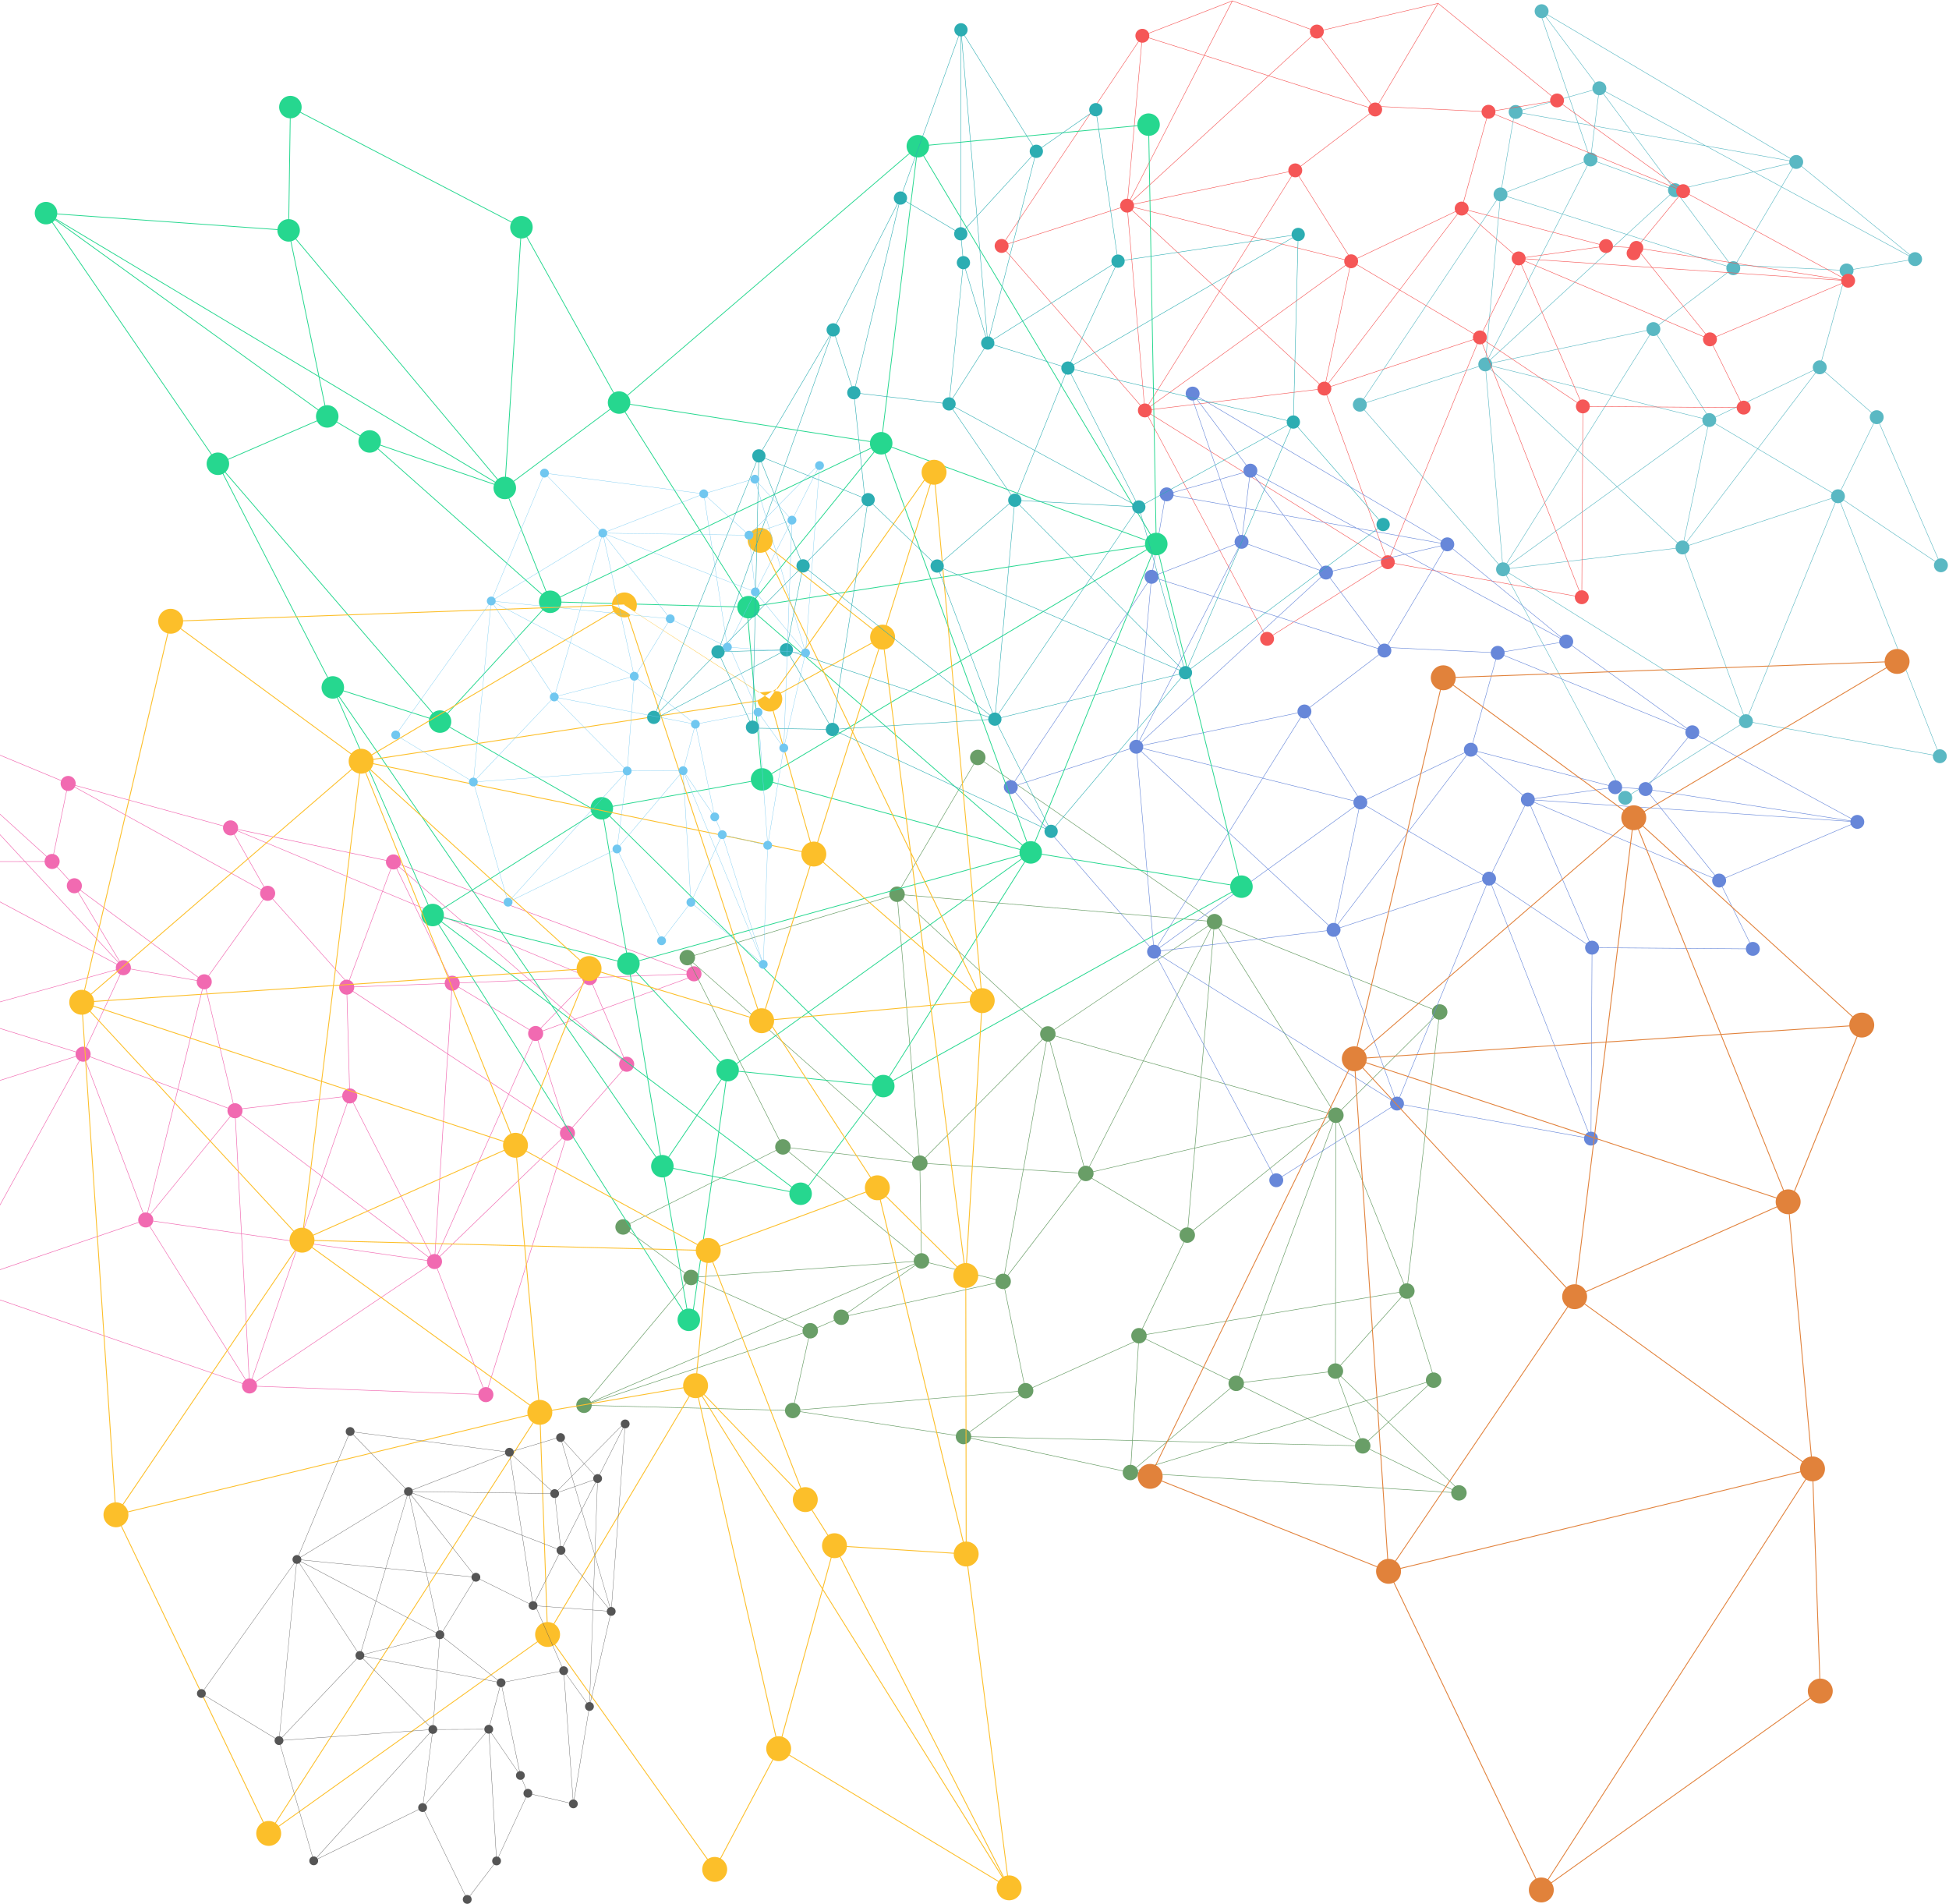 <svg xmlns="http://www.w3.org/2000/svg" width="1433" height="1400"><g fill="none" fill-rule="evenodd" opacity=".899" style="mix-blend-mode:multiply"><path fill="#EF5AA9" d="M504.733 716.32c.07.958.392 1.879.92 2.67l-62.14 22.548-7.619-17.824a5.545 5.545 0 0 0 2.832-3.069c.238-.636.35-1.29.348-1.932l65.66-2.394zm.403-2.505l-210.6-78.41c.934-2.797-.525-5.875-3.312-6.915-2.862-1.065-6.059.383-7.112 3.241a5.565 5.565 0 0 0-.188.611L174.958 609.58a5.525 5.525 0 0 0-3.514-6.114 5.524 5.524 0 0 0-7.209 3.537l-108.733-29.75c.636-2.666-.813-5.477-3.446-6.449-2.735-1.017-5.777.25-6.97 2.87l-127.937-53.087v-.002c1.054-2.858-.396-6.038-3.245-7.102-2.862-1.077-6.058.371-7.112 3.242a5.504 5.504 0 0 0 3.246 7.09 5.482 5.482 0 0 0 3.265.194l29.754 104.265a5.535 5.535 0 0 0-3.735 6.285l-48.46 10.883a5.539 5.539 0 0 0-3.418-3.794 5.534 5.534 0 0 0-7.112 3.254c-1.065 2.859.397 6.026 3.259 7.103a5.496 5.496 0 0 0 5.268-.793l74.225 90.4a5.471 5.471 0 0 0-1.522 2.229 5.47 5.47 0 0 0 .782 5.264l-109.304 89.188a5.523 5.523 0 0 0-9.341 1.717c-1.066 2.834.396 6.026 3.258 7.09a5.548 5.548 0 0 0 5.983-1.426l110.435 95.344a5.51 5.51 0 0 0-.869 1.53c-1.065 2.846.397 6.039 3.246 7.09a5.512 5.512 0 0 0 7.092-3.178l205.348 70.831a5.51 5.51 0 0 0 3.347 6.792 5.518 5.518 0 0 0 7.111-3.242c.19-.506.3-1.024.336-1.538l162.723 5.979a5.524 5.524 0 0 0 10.705 1.927c1.078-2.846-.383-6.026-3.245-7.09a5.571 5.571 0 0 0-.099-.036l56.688-181.767c2.729.74 5.63-.69 6.636-3.398.808-2.142.175-4.458-1.392-5.932l36.894-41.884c.297.182.615.338.952.465 2.837 1.064 6.033-.384 7.099-3.254 1.065-2.846-.397-6.026-3.246-7.103a5.511 5.511 0 0 0-3.927.028l-15.11-35.348 62.21-22.59a5.5 5.5 0 0 0 2.439 1.797 5.514 5.514 0 0 0 7.11-3.255c1.079-2.845-.396-6.025-3.245-7.09-2.802-1.053-5.924.324-7.042 3.064zm-.135.364a5.488 5.488 0 0 0-.283 1.758l-65.657 2.404a5.558 5.558 0 0 0-3.58-4.798 5.54 5.54 0 0 0-6.967 2.874l-83.779-34.925-51.14-44.36c.322-.399.593-.85.798-1.346l210.608 78.393zm-75.165 8.637a5.47 5.47 0 0 0 1.779 1.07 5.463 5.463 0 0 0 3.922-.019l7.61 17.803-20.471 7.429-9.924-8.608 17.084-17.675zm-1.807-3.681a5.538 5.538 0 0 0 1.54 3.424l-17.105 17.682-22.536-19.548 38.101-1.558zm.34-2.37l-.012.032a5.532 5.532 0 0 0-.344 1.954l-38.507 1.575-43.868-38.051 82.73 34.49zm-29.28 41.312l23.515-8.54 33.866 29.373a5.56 5.56 0 0 0-.893 1.553c-.882 2.385.001 5.003 1.994 6.423l-36.872 41.834a5.563 5.563 0 0 0-1.563-.893 5.465 5.465 0 0 0-3.419-.152l-20.03-62.696a5.485 5.485 0 0 0 3.327-3.275 5.461 5.461 0 0 0 .074-3.627zm-3.762 7.016l20.021 62.7a5.506 5.506 0 0 0-2.633 1.992l-38.457-25.42 17.504-39.468.128.05a5.565 5.565 0 0 0 3.437.146zm-6.326-7.989a5.58 5.58 0 0 0-.344.752c-1.005 2.684.226 5.675 2.759 6.89l-17.48 39.407-44.547-29.444 2.955-46.348a5.536 5.536 0 0 0 4.778-2.49L389 757.105zm.2-.334l-51.875-31.236a5.532 5.532 0 0 0 .696-2.718l51.353-2.1 22.825 19.797-14.673 15.166a5.475 5.475 0 0 0-1.772-1.064 5.497 5.497 0 0 0-6.555 2.155zm8.608-.819l14.68-15.187 9.78 8.482-23.316 8.46a5.539 5.539 0 0 0-1.144-1.755zm-143.997-35.62l-53.195-59.616a5.477 5.477 0 0 0 1.354-2.057c1.078-2.858-.384-6.038-3.234-7.102a5.525 5.525 0 0 0-4.492.263l-21.835-38.477a5.5 5.5 0 0 0 2.124-2.4l106.473 44.389-24.327 65.174a5.466 5.466 0 0 0-2.868-.175zm-.415.102a5.53 5.53 0 0 0-3.65 3.385c-1.078 2.845.396 6.025 3.234 7.09.63.235 1.274.35 1.908.355l1.922 68.912a5.55 5.55 0 0 0-4.838 3.585 5.466 5.466 0 0 0-.324 2.407l-73.594 8.76a5.507 5.507 0 0 0-3.333-3.534 5.574 5.574 0 0 0-3.037-.23l-20.053-84.051a5.51 5.51 0 0 0 3.711-3.398c.868-2.318.067-4.858-1.8-6.302l40.197-56.08c.347.232.726.427 1.132.58 1.917.7 3.985.279 5.457-.941l53.068 59.462zm6.033 8.528l69.55 45.96-9.364 147a5.549 5.549 0 0 0-2.51.522L259.85 810.511a5.5 5.5 0 0 0 2.492-2.903c1.065-2.846-.397-6.026-3.246-7.09a5.499 5.499 0 0 0-1.89-.354l-1.933-68.911a5.546 5.546 0 0 0 4.156-2.292zm1.014-3.615a5.538 5.538 0 0 0-3.405-4.707l24.315-65.164 22.91 9.552 25.644 52.94a5.495 5.495 0 0 0-2.59 2.95 5.481 5.481 0 0 0-.356 1.946l-66.518 2.483zm-.786 3.272a5.576 5.576 0 0 0 .465-.957l.13-.113-.066-.073a5.527 5.527 0 0 0 .273-1.745l66.516-2.483a5.493 5.493 0 0 0 3.575 4.76c.46.174.93.281 1.397.329l-2.938 46.123-69.352-45.84zm27.532-89.85l-6.052 16.212-106.46-44.38a5.624 5.624 0 0 0 .196-.625l108.97 22.75a5.532 5.532 0 0 0 3.346 6.043zm4.33-.052l12.498 25.802-22.533-9.394 6.055-16.226a5.522 5.522 0 0 0 3.98-.182zm.354-.17a5.509 5.509 0 0 0 1.469-1.123l50.268 43.6-39.048-16.278-12.689-26.2zm-119.801-25.012l21.834 38.475a5.481 5.481 0 0 0-1.86 1.882L55.051 578.478a5.571 5.571 0 0 0 .35-.863l108.731 29.757a5.517 5.517 0 0 0 3.445 6.437 5.495 5.495 0 0 0 4.495-.275zM48.819 581.35l-9.58 46.526a5.514 5.514 0 0 0-4.888 1.592L-83.808 522.22a5.47 5.47 0 0 0 .807-1.27l127.937 53.087a6.231 6.231 0 0 0-.003.008c-1.066 2.858.396 6.038 3.258 7.115.208.076.418.14.628.19zm.372.075a5.551 5.551 0 0 0 5.679-2.617l136.99 75.424a5.6 5.6 0 0 0-.246.565c-.877 2.316-.065 4.86 1.81 6.309l-40.196 56.08a5.554 5.554 0 0 0-1.118-.575 5.55 5.55 0 0 0-6.263 1.733L59.23 654.313c.25-.365.46-.767.621-1.2 1.066-2.847-.396-6.027-3.246-7.103a5.545 5.545 0 0 0-5.528.973l-8.9-9.722a5.521 5.521 0 0 0 1.304-2.02 5.487 5.487 0 0 0-3.234-7.09 5.622 5.622 0 0 0-.637-.197l9.58-46.529zm-133.328-58.85l.058-.058 118.176 107.23a5.53 5.53 0 0 0-.96 1.645 5.442 5.442 0 0 0-.348 1.741l-14.384.033-102.542-110.59zm-2.201 1.331a5.55 5.55 0 0 0 1.917-1.07L17.88 633.166l-67.599.153a5.515 5.515 0 0 0-3.604-4.963 5.437 5.437 0 0 0-3.252-.19l-29.764-104.26zm-24.504 127.06a5.55 5.55 0 0 0 1.532-2.217 5.469 5.469 0 0 0 .253-2.947l48.464-10.87a5.5 5.5 0 0 0 3.406 3.768c2.567.965 5.393-.11 6.726-2.404l136.21 72.713a5.482 5.482 0 0 0-.406 3.728L-27.984 744.1a5.507 5.507 0 0 0-3.342-3.515 5.51 5.51 0 0 0-5.29.78l-74.225-90.4zM109.94 901.652l70.45 112.681a5.507 5.507 0 0 0-2.078 2.609l-205.338-70.856a5.46 5.46 0 0 0 .006-3.21l129.03-44.03a5.52 5.52 0 0 0 3.225 3.195 5.504 5.504 0 0 0 4.705-.39zm-4.901-9.876a5.504 5.504 0 0 0-3.05 3.175 5.46 5.46 0 0 0-.107 3.524l-129.034 44.018a5.515 5.515 0 0 0-2.327-2.756l88.08-159.815a5.522 5.522 0 0 0 4.271.304l42.167 111.55zm5.217 9.679a5.538 5.538 0 0 0 2.364-3.605l64.753 9.325 5.62 106.237a5.556 5.556 0 0 0-2.276.718l-70.461-112.675zm.265-8.977a5.524 5.524 0 0 0-1.851-.921l22.204-90.377 36.658 13.652c-.72 2.151-.022 4.461 1.611 5.887l-58.622 71.76zm2.155 4.986a5.545 5.545 0 0 0-1.868-4.752l58.628-71.755c.422.32.898.585 1.42.78a5.422 5.422 0 0 0 2.017.353l4.48 84.693-64.677-9.32zm-7.278-5.824L63.232 780.09a5.498 5.498 0 0 0 2.976-2.99l64.297 23.943-22.198 90.424a5.512 5.512 0 0 0-2.909.173zm-251.193-51.198l201.68-63.61a5.568 5.568 0 0 0 2.382 2.905l-88.081 159.817a5.537 5.537 0 0 0-6.552 1.164l-110.451-95.324a5.485 5.485 0 0 0 1.022-4.952zm-.931-1.864l109.31-89.182a5.529 5.529 0 0 0 9.373-1.821l83.808 25.959c-.277.988-.26 2 .004 2.936l-201.679 63.614a5.567 5.567 0 0 0-.816-1.506zm501.794 181.641a5.522 5.522 0 0 0-3.345 4.679L189 1018.93a5.542 5.542 0 0 0-.833-2.932l126.816-85.31a5.453 5.453 0 0 0 2.543 1.924 5.522 5.522 0 0 0 3.74.048l33.802 87.559zm.362-.14l-33.805-87.557a5.514 5.514 0 0 0 1.934-8.774l89.813-86.779a5.452 5.452 0 0 0 2.015 1.232l-56.69 181.764a5.495 5.495 0 0 0-3.267.114zm-167.477-4.4a5.486 5.486 0 0 0-2.491-1.92l34.704-100.42 93.79 13.506a5.558 5.558 0 0 0 .812 3.524l-126.815 85.31zm-4.576-2.288l-5.616-106.16 42.024 6.052-34.675 100.355a5.499 5.499 0 0 0-1.733-.247zm273.34-234.765l-33.706-29.237 20.287-7.367 15.119 35.368a5.572 5.572 0 0 0-1.7 1.236zm-201.173 32.342a5.512 5.512 0 0 0 3.967-.283l57.259 111.93a5.538 5.538 0 0 0-1.606 1.338l-78.23-59.133 18.61-53.852zm-3.85-4.43a5.548 5.548 0 0 0 3.487 4.305l-18.567 53.736-59.316-44.835a5.52 5.52 0 0 0 .657-1.249 5.486 5.486 0 0 0 .203-3.192l73.537-8.765zm71.585 116.92a5.53 5.53 0 0 0-1.402-.98l52.218-117.744 38.404 25.378a5.566 5.566 0 0 0-.462.957 5.493 5.493 0 0 0 1.066 5.623l-89.824 86.767zm-3.278-1.513l9.359-146.773 44.413 29.35-52.25 117.798a5.557 5.557 0 0 0-1.523-.374zm-5.077 2.325c-.265.375-.486.79-.656 1.24a5.573 5.573 0 0 0-.26.964l-93.715-13.503 16.507-47.766 78.124 59.065zm15.333-206.471l-25.448-52.545 39.705 16.552 44.438 38.543-50.946 2.084a5.515 5.515 0 0 0-3.59-4.757 5.5 5.5 0 0 0-4.159.123zm-234.126-5.23l48.56 8.46a5.537 5.537 0 0 0 3.965 6.074l-18.058 73.562-64.256-23.926c.867-2.608-.32-5.448-2.736-6.663l24.962-53.552.225.089c2.85 1.064 6.033-.384 7.111-3.254a5.54 5.54 0 0 0 .227-.79zm-10.686.53a5.527 5.527 0 0 0 2.771 3.262l-24.962 53.553a5.56 5.56 0 0 0-.225-.088c-2.862-1.064-6.046.371-7.111 3.242l-.038.104-83.807-25.97c.253-.92.255-1.861.041-2.742l113.331-31.362zm2.603-6.5l-30.375-50.776c.498-.32.947-.722 1.324-1.196l86.614 64.034a5.537 5.537 0 0 0-.853 1.986l-48.564-8.439a5.531 5.531 0 0 0-8.146-5.608zm-.326.195a5.53 5.53 0 0 0-.619.461l-68.34-73.704 14.027-.033a5.548 5.548 0 0 0 3.604 4.976 5.492 5.492 0 0 0 5.504-.977l8.895 9.725a5.527 5.527 0 0 0-1.311 2.01c-1.066 2.858.396 6.05 3.258 7.102a5.527 5.527 0 0 0 4.596-.331l30.386 50.77zm-1.79 1.873L-50.28 635.959a5.52 5.52 0 0 0 .563-2.245l67.955-.162 68.582 73.965c-.34.337-.64.722-.888 1.15zm85.38 102.585a5.518 5.518 0 0 0-3.644 3.216l-36.702-13.665 18.083-73.604a5.501 5.501 0 0 0 2.212.002l20.05 84.05zm5.757 8.795l59.412 44.917-16.57 47.952-42.17-6.077-4.485-84.768a5.548 5.548 0 0 0 3.813-2.024z"/><path fill="#599357" d="M1069.648 1092.739l-48.829-47.014-14.6 13.528a5.606 5.606 0 0 1 1.376 4.05 5.637 5.637 0 0 1-.486 1.96l60.557 29.599a5.693 5.693 0 0 1 1.982-2.123zm.34-.198a5.683 5.683 0 0 1 3.037-.667c3.125.21 5.495 2.872 5.32 5.992-.21 3.132-2.902 5.509-6.04 5.298-3.059-.194-5.393-2.76-5.305-5.793l-230.187-14.288c-.29 3.017-2.937 5.297-6.013 5.115a5.65 5.65 0 0 1-5.297-6.004c.014-.223.04-.441.078-.656l-111.667-24.055a5.65 5.65 0 0 1-5.854 4.252c-3.126-.198-5.507-2.872-5.297-5.992.007-.106.016-.21.028-.315l-114.374-17.431a5.678 5.678 0 0 1-5.933 4.613 5.668 5.668 0 0 1-5.318-5.605l-142.124-3.554v.003a5.671 5.671 0 0 1-6.016 5.299 5.679 5.679 0 0 1-5.321-6.004c.21-3.108 2.902-5.497 6.04-5.286a5.656 5.656 0 0 1 3.104 1.17l71.479-85.27a5.624 5.624 0 0 1-1.87-4.558 5.617 5.617 0 0 1 .992-2.88l-40.88-30.378a5.65 5.65 0 0 1-4.782 2.124c-3.125-.21-5.494-2.884-5.308-6.003a5.671 5.671 0 0 1 6.015-5.299 5.675 5.675 0 0 1 4.63 2.944l107.36-53.767a5.612 5.612 0 0 1-.503-2.716 5.625 5.625 0 0 1 2.917-4.615L507.71 709.131a5.663 5.663 0 0 1-2.737.509c-3.125-.186-5.507-2.885-5.296-6.004.186-3.107 2.878-5.497 6.003-5.299a5.69 5.69 0 0 1 5.027 3.82l143.372-43.292a5.671 5.671 0 0 1-.18-1.802 5.671 5.671 0 0 1 8.375-4.62l53.583-90.815a5.65 5.65 0 0 1-2.605-5.128 5.652 5.652 0 0 1 6.004-5.298 5.652 5.652 0 0 1 5.308 6.004 5.643 5.643 0 0 1-.892 2.711l164.748 114.26a5.665 5.665 0 0 1 4.898-2.26c3.126.199 5.507 2.885 5.309 6.005a5.655 5.655 0 0 1-.326 1.568l155.033 62.19a5.655 5.655 0 0 1 5.53-3.351 5.663 5.663 0 0 1 5.321 6.003c-.198 3.12-2.902 5.497-6.028 5.299a5.802 5.802 0 0 1-.102-.008l-22.826 193.89a5.7 5.7 0 0 1 4.816 5.947 5.68 5.68 0 0 1-3.795 4.992l17.083 54.584a5.687 5.687 0 0 1 6.395 5.97c-.198 3.108-2.902 5.497-6.028 5.287a5.628 5.628 0 0 1-3.657-1.646l-28.944 26.818 48.887 47.076zm-2.497 2.678l-60.554-29.608a5.677 5.677 0 0 1-5.358 2.99 5.641 5.641 0 0 1-5.308-5.595l-93.152-2.176-66.477 20.246a5.67 5.67 0 0 1 .194 1.623l230.189 14.276a5.632 5.632 0 0 1 .466-1.756zm-67.316-37.653a5.63 5.63 0 0 1 2.11-.267 5.713 5.713 0 0 1 3.661 1.66l14.59-13.507-16.083-15.484-12.913 3.932 8.635 23.666zm-3.23 2.702a5.694 5.694 0 0 1 2.865-2.568l-8.644-23.686-29.291 8.921 35.07 17.333zm-.665 2.367l.002-.038a5.606 5.606 0 0 1 .49-1.981l-35.449-17.513-57.058 17.378 92.015 2.154zm-10.203-50.895l18.475 17.79 44.032-13.408a5.592 5.592 0 0 1-.18-1.808 5.656 5.656 0 0 1 4.543-5.215l-17.067-54.53a5.667 5.667 0 0 1-1.862.19 5.655 5.655 0 0 1-3.259-1.287l-44.976 50.39a5.63 5.63 0 0 1 1.741 4.448 5.647 5.647 0 0 1-1.447 3.43zm-.602-8.15l44.982-50.386a5.673 5.673 0 0 1-1.641-2.963l-46.658 7.783-.079 44.275a5.675 5.675 0 0 1 3.396 1.29zm-9.264 4.857a5.644 5.644 0 0 1 5.47-6.15l.08-44.207-54.073 9.02-16.602 44.648a5.649 5.649 0 0 1 3.447 4.34l61.678-7.651zm.05.395l-61.68 7.641a5.696 5.696 0 0 1-.483 2.84l47.265 23.36 29.669-9.036-7.411-20.306a5.678 5.678 0 0 1-7.36-4.499zm7.728 4.364l7.417 20.327 12.726-3.875-18.322-17.64a5.703 5.703 0 0 1-1.821 1.188zm-149.856-26.631l-74.793 33.687a5.6 5.6 0 0 1 .413 2.507c-.198 3.107-2.89 5.496-6.016 5.298a5.655 5.655 0 0 1-4.086-2.136l-36.561 26.958c.619.9.983 1.982.995 3.14l118.355 2.77 4.435-71.198a5.668 5.668 0 0 1-2.742-1.026zm-.352-.272a5.624 5.624 0 0 1-2.016-4.678c.198-3.12 2.89-5.509 6.015-5.298a5.693 5.693 0 0 1 1.904.455l30.618-63.752a5.65 5.65 0 0 1-3.034-5.366c.051-.863.295-1.67.687-2.381l-65.327-38.872a5.632 5.632 0 0 1-4.606 1.898 5.623 5.623 0 0 1-2.932-1.025l-53.916 70.384a5.677 5.677 0 0 1 2.057 4.72 5.666 5.666 0 0 1-4.326 5.153l14.242 69.286c.42-.07.854-.092 1.297-.062a5.682 5.682 0 0 1 4.737 3.148l74.6-33.61zm9.205-5.458l84.412-14.086 52.655-141.626a5.71 5.71 0 0 1-2.126-1.526l-100.467 81a5.643 5.643 0 0 1 1.132 3.75 5.69 5.69 0 0 1-6.016 5.31 5.736 5.736 0 0 1-1.913-.464l-30.61 63.755a5.67 5.67 0 0 1 2.933 3.887zm-.556 3.79a5.672 5.672 0 0 1-5.158 2.99l-4.434 71.184 25.471.596 46.152-38.912a5.621 5.621 0 0 1-1.193-3.846c.041-.699.21-1.361.48-1.966l-61.318-30.046zm.62-3.406a5.702 5.702 0 0 1 .039 1.092l.082.183-.101.045a5.644 5.644 0 0 1-.468 1.737l61.324 30.034c1.016-1.892 3.071-3.125 5.345-2.971.505.03.99.124 1.447.274l16.521-44.438-84.189 14.044zm-11.736 95.657l1.103-17.708-118.34-2.765a5.995 5.995 0 0 1-.078.677l111.664 24.063a5.657 5.657 0 0 1 5.65-4.267zm4.055 1.861l22.505-18.974-25.06-.586-1.103 17.724a5.637 5.637 0 0 1 3.658 1.836zm.246.29c.39.495.7 1.056.91 1.66l65.34-19.897-43.406-1.014-22.844 19.251zm-122.758-26.463l36.559-26.961a5.624 5.624 0 0 1-.949-2.531l-159.962 13.588a5.688 5.688 0 0 1-.03.94l114.374 17.434c.515-2.768 3.042-4.783 5.918-4.612a5.696 5.696 0 0 1 4.09 2.142zm-128.993-21.182l10.459-47.581a5.691 5.691 0 0 1-3.917-3.522l-155.576 51.24c.142.486.22.998.223 1.526l142.122 3.554v-.003c.2-3.107 2.89-5.496 6.016-5.298.229.015.453.044.673.084zm.382.085c2.258.582 3.947 2.49 4.225 4.798l159.965-13.565a5.828 5.828 0 0 1 .005-.647c.142-2.534 1.967-4.6 4.33-5.16l-14.249-69.284c-.422.071-.86.095-1.306.067a5.662 5.662 0 0 1-5.147-4.236l-107.954 23.906c.082.447.112.911.081 1.386-.186 3.12-2.877 5.509-6.003 5.298a5.667 5.667 0 0 1-4.77-3.197l-12.41 5.401c.296.75.434 1.575.376 2.436-.186 3.107-2.878 5.496-6.004 5.298a5.777 5.777 0 0 1-.677-.083l-10.462 47.582zm-149.576-.418l.034.09 155.576-51.24a5.637 5.637 0 0 1 .2-3.725l-13.46-6.016-142.35 60.89zm-1.51-2.167a5.69 5.69 0 0 1 1.352 1.801l142.017-60.745-63.311-28.302a5.671 5.671 0 0 1-8.58 1.976l-71.477 85.27zm30.134-129.242c.379.822.563 1.746.498 2.71a5.63 5.63 0 0 1-.994 2.88l40.878 30.382a5.65 5.65 0 0 1 4.785-2.115 5.682 5.682 0 0 1 5.297 5.032l158.084-11.357a5.622 5.622 0 0 1 1.17-3.661l-93.138-76.591a5.675 5.675 0 0 1-4.596 1.892 5.66 5.66 0 0 1-4.624-2.94l-107.36 53.768zm311.735-142.855l113.125-76.225a5.592 5.592 0 0 1-.842-3.292L665.195 658.1a5.597 5.597 0 0 1-1.336 3.02l102.551 94.998a5.66 5.66 0 0 1 4.375-1.65 5.68 5.68 0 0 1 4.244 2.328zM766.303 764a5.59 5.59 0 0 1-1.522-4.234 5.574 5.574 0 0 1 1.366-3.366L663.59 661.407a5.68 5.68 0 0 1-3.354 1.63l15.79 186.4c.21-.01.421-.01.635.003a5.69 5.69 0 0 1 3.483 1.49L766.303 764zm8.937-6.895c.61.966.932 2.125.854 3.354a5.704 5.704 0 0 1-.154 1.001l64.617 18.24 49.662-97.174a5.664 5.664 0 0 1-1.847-1.631l-113.132 76.21zm-3.523 8.53a5.641 5.641 0 0 1-2.11.084l-16.955 93.913 40.089 2.489a5.655 5.655 0 0 1 3.954-4.866l-24.978-91.62zm4.117-3.801a5.701 5.701 0 0 1-3.731 3.696l24.967 91.623a5.615 5.615 0 0 1 1.659-.134 5.684 5.684 0 0 1 2.047.52l39.6-77.484-64.542-18.221zm-9.25 2.443l-86.154 86.936a5.621 5.621 0 0 1 1.537 4.032l70.286 4.363 16.969-93.96a5.686 5.686 0 0 1-2.638-1.37zM509.71 707.596l162.487 143.603a5.7 5.7 0 0 1 3.432-1.728L659.851 663.07a5.683 5.683 0 0 1-5.658-3.834l-143.37 43.303a5.642 5.642 0 0 1-1.113 5.057zm-1.651 1.36l65.2 129.077a5.678 5.678 0 0 1 2.726-.513c3.126.21 5.495 2.884 5.309 6.004a5.696 5.696 0 0 1-.01.125l89.409 10.576a5.678 5.678 0 0 1 1.242-2.732L509.459 707.878a5.72 5.72 0 0 1-1.4 1.078zm215.392-148.72a5.664 5.664 0 0 1-4.902 2.268 5.657 5.657 0 0 1-2.36-.68l-53.574 90.82a5.65 5.65 0 0 1 2.613 5.06l222.116 19.179a5.56 5.56 0 0 1 .853-2.384L723.451 560.236zm330.918 187.607a5.617 5.617 0 0 1-1.508-4.204 5.67 5.67 0 0 1 .324-1.582l-155.033-62.195a5.682 5.682 0 0 1-2.002 2.388l83.223 132.744a5.62 5.62 0 0 1 3.181-.746 5.705 5.705 0 0 1 3.522 1.52l68.293-67.925zm.273.273l-68.282 67.937a5.675 5.675 0 0 1 1.515 4.199 5.675 5.675 0 0 1-3.36 4.82l47.918 118.711a5.649 5.649 0 0 1 2.4-.319l22.827-193.886a5.65 5.65 0 0 1-3.018-1.462zm-158.841-65.648a5.68 5.68 0 0 1-3.131.755l-9.433 108.524 93.575 26.414a5.674 5.674 0 0 1 2.225-2.957L895.8 682.468zm-5.24.232l-49.626 97.107 41.912 11.83 9.427-108.448a5.677 5.677 0 0 1-1.713-.49zm158.136 333.793l-43.823 13.347 15.942 15.352 28.97-26.822a5.65 5.65 0 0 1-1.089-1.877zM873.62 902.386a5.692 5.692 0 0 1 3.59 1.914l100.467-81.001a5.623 5.623 0 0 1-.946-1.927l-98.052 22.812-5.059 58.202zm-5.462 2.557a5.677 5.677 0 0 1 5.065-2.593l5.048-58.071-74.331 17.294a5.636 5.636 0 0 1-1.052 4.522l65.27 38.848zm115.986-79.721c-.551.2-1.14.317-1.75.337l-.235 132.062 46.59-7.775a5.782 5.782 0 0 1-.04-1.104 5.664 5.664 0 0 1 3.366-4.815l-47.931-118.705zm-3.716.05l-52.582 141.412 53.916-8.997.235-132.13a5.725 5.725 0 0 1-1.569-.286zm-3.786-4.283a5.56 5.56 0 0 1-.091-1.43c.02-.348.072-.687.153-1.014l-93.502-26.398-4.488 51.632 97.928-22.79zm-71.92 199.812l-45.827 38.618 44.116 1.033 57.8-17.602-46.893-23.166a5.67 5.67 0 0 1-5.354 2.955 5.629 5.629 0 0 1-3.842-1.838zm-221.67-92.652l49.068 12.308c.722-2.488 3.104-4.244 5.79-4.073.159.01.315.025.469.047l13.803-76.43-70.24-4.359a5.653 5.653 0 0 1-5.342 5.104l1.014 60.564c.083.002.167.005.252.01 3.125.199 5.507 2.873 5.296 5.992a5.664 5.664 0 0 1-.11.837zm-9.781-4.939a5.668 5.668 0 0 1 3.946-1.894l-1.014-60.564a5.761 5.761 0 0 1-.249-.01c-3.138-.198-5.507-2.872-5.32-5.992.002-.044.006-.087.01-.131l-89.404-10.585a5.593 5.593 0 0 1-1.112 2.59l93.143 76.586zm-.284 7.18l-49.697 34.909a5.61 5.61 0 0 1 .743 1.682l107.953-23.915a5.658 5.658 0 0 1-.08-1.371 5.66 5.66 0 0 1 .117-.853l-49.064-12.308a5.655 5.655 0 0 1-5.8 4.089 5.67 5.67 0 0 1-4.172-2.234zm-.226-.32a5.65 5.65 0 0 1-.386-.69l-94.861 40.577 13.128 5.869a5.684 5.684 0 0 1 5.45-3.15 5.665 5.665 0 0 1 4.762 3.202l12.412-5.39a5.637 5.637 0 0 1-.394-2.44c.21-3.119 2.902-5.508 6.028-5.298a5.66 5.66 0 0 1 4.164 2.229l49.697-34.91zm-.89-2.49l-158.083 11.354a5.717 5.717 0 0 1-.41 2.353l63.644 28.45 95.198-40.719a5.626 5.626 0 0 1-.35-1.439zm122.896-60.543a5.632 5.632 0 0 1-2.05-4.52l-40.136-2.49-13.807 76.475a5.623 5.623 0 0 1 2.076.917l53.917-70.382zm9.086-5.836l74.453-17.327 4.506-51.837-42.058-11.875-39.633 77.553a5.676 5.676 0 0 1 2.732 3.486z"/><path fill="#48B0BC" d="M1133.943 13.315L1153.747 71l17.226-4.868a5.03 5.03 0 0 1 .555-3.817 5.09 5.09 0 0 1 1.197-1.382l-36.334-48.508a5.124 5.124 0 0 1-2.448.891zm-.37.02a5.082 5.082 0 0 1-2.696-.711c-2.416-1.437-3.234-4.559-1.796-6.987 1.45-2.416 4.572-3.22 6.988-1.784 2.365 1.406 3.198 4.427 1.885 6.83l178.41 105.638a5.12 5.12 0 0 1 6.91-1.636c2.403 1.437 3.22 4.571 1.771 6.974a5.185 5.185 0 0 1-.33.493l79.523 64.99a5.11 5.11 0 0 1 6.436-1.021c2.416 1.437 3.234 4.57 1.772 6.987a5.087 5.087 0 0 1-6.976 1.783 5.104 5.104 0 0 1-2.4-3.385l-40.315 6.663a5.055 5.055 0 0 1-.67 3.25 5.11 5.11 0 0 1-5.582 2.369l-16.996 61.391a5.09 5.09 0 0 1 1.057.477 5.066 5.066 0 0 1 1.785 6.974c-.13.222-.275.43-.431.624l34.221 29.953a5.119 5.119 0 0 1 6.328-.895 5.088 5.088 0 0 1 1.772 6.986 5.048 5.048 0 0 1-2.184 2l43.147 99.537a5.084 5.084 0 0 1 4.457.361c2.416 1.437 3.221 4.559 1.784 6.974a5.098 5.098 0 0 1-6.988 1.797c-2.417-1.437-3.222-4.572-1.785-6.987l.053-.087-67.232-45.08a5.061 5.061 0 0 1-2.11 1.696l71.172 181.643a5.061 5.061 0 0 1 4.295.417c2.429 1.437 3.234 4.571 1.785 6.987a5.09 5.09 0 0 1-6.976 1.784 5.103 5.103 0 0 1-2.451-5.11l-132.524-23.954a4.985 4.985 0 0 1-.603 1.512 5.098 5.098 0 0 1-8.59.299l-80.141 50.89a5.06 5.06 0 0 1-.026 5.167 5.069 5.069 0 0 1-6.963 1.796 5.102 5.102 0 0 1-1.81-6.986 5.122 5.122 0 0 1 1.844-1.811l-85.028-159.03a5.1 5.1 0 0 1-4.851-.196c-2.429-1.424-3.222-4.558-1.797-6.974.256-.432.566-.813.916-1.14l-98.608-113.306a5.077 5.077 0 0 1-5.797.427c-2.428-1.437-3.234-4.571-1.809-6.975 1.45-2.428 4.585-3.233 7.001-1.796l.087.053 97.78-146.14a5.102 5.102 0 0 1 3.673-9.193l8.704-50.76a5.141 5.141 0 0 1-.882-.416c-2.416-1.437-3.222-4.571-1.797-6.987a5.1 5.1 0 0 1 6.989-1.784 5.084 5.084 0 0 1 2.26 2.826l34.169-9.655-19.83-57.761zm3.094-1.117l36.334 48.508a5.11 5.11 0 0 1 5.527-.208c2.295 1.372 3.145 4.29 1.955 6.654l73.689 39.87 61.505 10.963a5.1 5.1 0 0 1 .503-1.373L1137.77 10.994a5.09 5.09 0 0 1-1.103 1.224zm38.45 57.72a5.015 5.015 0 0 1-1.78-.65 5.115 5.115 0 0 1-2.267-2.822l-17.21 4.864 6.52 18.993 11.943 2.129 2.794-22.515zm3.698-.838a5.112 5.112 0 0 1-3.35.881l-2.797 22.533 27.111 4.832-20.964-28.246zm1.498-1.617a5.05 5.05 0 0 1-1.22 1.41l21.193 28.543 52.769 9.406-72.742-39.359zm-12.708 44.981l-7.495-21.83-40.744-7.261a5.092 5.092 0 0 1-.608 1.54 5.085 5.085 0 0 1-5.766 2.304l-8.686 50.716a5.082 5.082 0 0 1 1.56.608 5.089 5.089 0 0 1 2.082 2.374l56.668-22.004a5.062 5.062 0 0 1 .426-4.274 5.074 5.074 0 0 1 2.563-2.173zm-2.862 6.772l-56.668 22.005c.34.972.388 2.04.101 3.057l40.545 12.848 18.22-35.47a5.088 5.088 0 0 1-2.198-2.44zm9.41-.098a5.21 5.21 0 0 1-.338.677 5.098 5.098 0 0 1-6.558 2.024l-18.192 35.416 46.991 14.89 31.599-29.01a5.115 5.115 0 0 1-.985-4.889l-52.517-19.108zm.123-.334l52.515 19.107a5.21 5.21 0 0 1 .337-.683c.33-.55.745-1.017 1.217-1.394l-28.26-38.075-27.46-4.894-2.398 19.322a5.098 5.098 0 0 1 4.049 6.617zm-4.397-6.66l2.4-19.34-11.767-2.098 7.43 21.642a5.105 5.105 0 0 1 1.937-.204zm109.058 82.68l73.674 3.58a5.06 5.06 0 0 1 .689-2.176 5.114 5.114 0 0 1 7-1.784 5.068 5.068 0 0 1 2.397 3.377l40.315-6.661a5.06 5.06 0 0 1 .484-2.917l-93.601-50.646-32.744 55.269a5.062 5.062 0 0 1 1.786 1.957zm.167.356a5.048 5.048 0 0 1-.319 4.569 5.083 5.083 0 0 1-8.32.64l-50.651 38.604a5.11 5.11 0 0 1 .225 5.554 5.084 5.084 0 0 1-1.537 1.62l36.362 57.898a5.1 5.1 0 0 1 4.483.357 5.046 5.046 0 0 1 1.922 2.028l72.02-34.37a5.099 5.099 0 0 1 5.86-7l17.016-61.386a5.124 5.124 0 0 1-3.57-4.932l-73.491-3.582zm-9.616.604l-73.342-23.242-100.226 92.022c.523.61.887 1.33 1.075 2.094l113.632-23.844a5.021 5.021 0 0 1 .626-3.47c1.45-2.428 4.585-3.233 7.001-1.784.525.31.974.7 1.34 1.146l50.651-38.605a5.12 5.12 0 0 1-.757-4.317zm2.01-2.82a5.1 5.1 0 0 1 5.35-.277l32.735-55.258-20.15-10.904-52.902 12.31a5.05 5.05 0 0 1-.617 3.571 5.112 5.112 0 0 1-1.193 1.38l36.776 49.177zm-1.904 2.484c.108-.304.247-.6.418-.888l.006-.17.096.004c.304-.473.675-.88 1.093-1.215l-36.776-49.176a5.094 5.094 0 0 1-6.539-.609l-31.448 28.874 73.15 23.18zm48.628-71.905l-8.145 13.746 93.59 50.638.006-.01c.105-.176.22-.344.341-.503l-79.522-64.99a5.083 5.083 0 0 1-6.27 1.119zm-2.474-3.141l-25.79 6.001 19.808 10.718 8.151-13.76a5.099 5.099 0 0 1-2.169-2.96zm-.083-.357a5.12 5.12 0 0 1-.048-1.695l-60.46-10.776 34.318 18.568 26.19-6.097zM1232.02 403.27l-121.816 14.822a5.033 5.033 0 0 1-.673 2.991l169.94 106.253a5.084 5.084 0 0 1 2.308-1.863l-43.144-118.148a5.114 5.114 0 0 1-4.18-.456 5.079 5.079 0 0 1-2.435-3.599zm9.932-2.212a5.057 5.057 0 0 1-.508 4.015 5.075 5.075 0 0 1-2.478 2.131l43.137 118.15a5.095 5.095 0 0 1 3.349.058l63.808-155.94a5.09 5.09 0 0 1-2.69-2.89l-104.618 34.476zm-9.975 1.865a5.062 5.062 0 0 1 .694-3.04 5.14 5.14 0 0 1 .527-.736l-44.242-41.068-79.603 57.607c.42.623.694 1.328.809 2.061l121.815-14.824zm6.292-5.393a5.133 5.133 0 0 1 1.74.796l52.095-68.382-31.068-18.394a5.102 5.102 0 0 1-5.175 2.279l-17.592 83.7zm-4.827 1.353a5.097 5.097 0 0 1 4.491-1.424l17.593-83.7a5.109 5.109 0 0 1-2.808-1.823l-63.465 45.928 44.19 41.02zm8.399 1.836l104.622-34.465a5.058 5.058 0 0 1 .425-3.874l-54.48-32.256-52.125 68.41c.722.59 1.25 1.35 1.558 2.185zm182.386 150.56L1353.05 369.64a5.097 5.097 0 0 1-3.455-.028l-63.818 155.934a5.112 5.112 0 0 1 2.969 5.386l132.525 23.94a5.067 5.067 0 0 1 .59-1.506 5.13 5.13 0 0 1 2.367-2.085zm-231.535 30.704a5.097 5.097 0 0 1 6.46 1.683l80.144-50.885a5.098 5.098 0 0 1-.022-5.13l-169.932-106.265a5.063 5.063 0 0 1-1.679 1.567l85.029 159.03zm-187.963-285.838a5.036 5.036 0 0 1-.525 3.982c-.254.43-.561.808-.908 1.133l98.609 113.307a5.127 5.127 0 0 1 2.591-1.095l-12.19-140.5a5.048 5.048 0 0 1-2.86-.706 5.11 5.11 0 0 1-2.201-2.66l-82.516 26.539zm-.108-.336l82.515-26.538a5.07 5.07 0 0 1 .512-3.991 5.118 5.118 0 0 1 4.677-2.49l10.313-114.802a5.108 5.108 0 0 1-2.062-.73L1002.8 293.4a5.07 5.07 0 0 1 1.822 2.41zm100.223 117.632a5.083 5.083 0 0 1 2.83.68l52.06-83.169-64.08-59.482a5.09 5.09 0 0 1-3.002 1.471l12.192 140.5zm4.301 1.958l79.547-57.566-28.7-26.641-52.03 83.108c.462.309.858.682 1.183 1.1zm10.284-332.376l40.55 7.228-6.463-18.825-34.186 9.661a5.06 5.06 0 0 1 .099 1.936zm93.374 163.148a5.17 5.17 0 0 1-2.102-3.014l-113.633 23.85c.11.633.1 1.29-.04 1.933l87.856 21.833 27.92-44.602zm5.41.174a5.128 5.128 0 0 1-5.113.013l-27.86 44.504 66.599 16.55a5.118 5.118 0 0 1 2.7-3.207l-36.327-57.86zm-125.54 16.476a5.08 5.08 0 0 1 1.536.442l54.35-105.802-40.49-12.831a5.04 5.04 0 0 1-.418.885 5.081 5.081 0 0 1-4.665 2.504l-10.314 114.802zm3.004 1.478l100.081-91.881-46.855-14.848-54.373 105.857.12.069c.383.228.727.499 1.027.803zm1.267 4.976a5.12 5.12 0 0 1-.523 1.195 5.1 5.1 0 0 1-.523.735l64.03 59.437 24.764-39.562-87.748-21.805zm139.505-130.789l52.5-12.223-34.91-18.89-53.446-9.525 28.044 37.77a5.089 5.089 0 0 1 5.492-.187 5.093 5.093 0 0 1 2.32 3.055zm139.457 164.985l-34.229-29.941a5.1 5.1 0 0 1-6.66.672l-42.396 55.641 54.446 32.235a5.098 5.098 0 0 1 6.376-1.906l24.012-48.983a5.095 5.095 0 0 1-1.988-7.095c.133-.221.28-.43.44-.623zm5.817 7.97a5.085 5.085 0 0 1-3.951-.095l-24.02 48.978c.07.036.139.075.207.115 2.416 1.437 3.221 4.572 1.784 6.987l-.054.09 67.234 45.079a5.083 5.083 0 0 1 1.953-1.621l-43.153-99.534zm-120.304-4.677a5.08 5.08 0 0 1-.204 4.485l31.103 18.415 42.416-55.676a5.078 5.078 0 0 1-1.297-1.599l-72.018 34.375zm-9.663.981l-66.709-16.577-24.862 39.714 28.803 26.736 63.523-45.97a5.115 5.115 0 0 1-.755-3.903z"/><path fill="#F44545" d="M1015.642 78.165l73.702 3.579a5.074 5.074 0 0 1 .695-2.175c1.438-2.414 4.574-3.218 6.991-1.795a5.143 5.143 0 0 1 2.402 3.392l40.328-6.65a5.04 5.04 0 0 1 .67-3.246 5.16 5.16 0 0 1 .335-.497L1057.44 2.742l-43.585 73.462a5.096 5.096 0 0 1 1.787 1.961zm.167.357a5.039 5.039 0 0 1-.319 4.567 5.065 5.065 0 0 1-6.966 1.795 5.136 5.136 0 0 1-1.351-1.154l-50.67 38.582c1.122 1.59 1.28 3.763.222 5.532a5.051 5.051 0 0 1-1.534 1.635l36.382 57.859a5.1 5.1 0 0 1 6.392 2.385l72.057-34.355a5.082 5.082 0 0 1 .276-4.626 5.105 5.105 0 0 1 5.576-2.364l17.023-61.35a5.08 5.08 0 0 1-1.06-.476 5.095 5.095 0 0 1-2.51-4.45l-73.518-3.58zm-9.62.61l-73.367-23.228-100.256 91.969a5.086 5.086 0 0 1 1.078 2.083l113.67-23.831a5.057 5.057 0 0 1 .623-3.468c1.45-2.426 4.586-3.23 7.003-1.782.526.31.976.701 1.343 1.15l50.67-38.582a5.094 5.094 0 0 1-.764-4.312zm2.002-2.811a5.128 5.128 0 0 1 5.362-.296l43.462-73.296-83.79 19.48a5.041 5.041 0 0 1-.62 3.587 5.11 5.11 0 0 1-1.188 1.375l36.774 49.15zm-1.89 2.46c.107-.3.244-.593.413-.877l.006-.172.097.005c.305-.47.677-.876 1.096-1.21l-36.784-49.14a5.063 5.063 0 0 1-5.503.192 5.14 5.14 0 0 1-1.04-.814L933.13 55.623l73.17 23.157zm134.687-8.28c1.59-1.813 4.293-2.298 6.433-1.026 2.417 1.436 3.235 4.556 1.784 6.982a5.194 5.194 0 0 1-.145.231l84.436 60.734c1.555-2.007 4.4-2.592 6.63-1.266 2.31 1.373 3.16 4.295 1.965 6.658l112.35 60.969.003-.005c1.438-2.414 4.586-3.218 6.99-1.782a5.075 5.075 0 0 1 1.785 6.982 5.095 5.095 0 0 1-6.978 1.783 5.09 5.09 0 0 1-2.03-2.233L1262 247.644a5.068 5.068 0 0 1-.372 4.422 5.05 5.05 0 0 1-1.975 1.9l20.276 41.06a5.096 5.096 0 0 1 6.488 7.242 5.11 5.11 0 0 1-6.99 1.783 5.09 5.09 0 0 1-2.5-4.235l-108.023-.814a5.042 5.042 0 0 1-.708 2.365 5.102 5.102 0 0 1-4.24 2.505l-.735 130.102a5.037 5.037 0 0 1 2.38.711c2.428 1.436 3.234 4.569 1.796 6.97-1.437 2.427-4.573 3.231-6.99 1.795a5.114 5.114 0 0 1-2.452-5.113l-132.568-23.925a5.022 5.022 0 0 1-.602 1.51c-1.425 2.427-4.56 3.22-6.978 1.783a5.058 5.058 0 0 1-1.61-1.493l-80.174 50.85a5.074 5.074 0 0 1-.022 5.181 5.07 5.07 0 0 1-6.966 1.783c-2.43-1.436-3.235-4.556-1.797-6.97a5.09 5.09 0 0 1 1.831-1.816l-85.05-158.938a5.072 5.072 0 0 1-4.845-.183 5.089 5.089 0 0 1-.89-8.109l-98.629-113.235a5.114 5.114 0 0 1-5.825.423c-2.405-1.436-3.223-4.556-1.785-6.983 1.45-2.414 4.574-3.218 6.99-1.782l.097.058 97.812-146.045c-2.119-1.522-2.782-4.444-1.432-6.743 1.45-2.414 4.586-3.219 7.003-1.783a5.068 5.068 0 0 1 2.09 2.374L906.04.451l.066.162.053-.158 57.318 20.834c.094-.235.207-.467.34-.692 1.45-2.414 4.586-3.219 7.003-1.783a5.102 5.102 0 0 1 2.326 3.058l84.19-19.581.036.167.013.008.118-.137 83.485 68.171zm-1.17 4.364l-40.327 6.657c.104.799.02 1.625-.275 2.407l133.658 54.521a5.026 5.026 0 0 1 .415-.74l-84.44-60.728a5.1 5.1 0 0 1-6.634 1.258 5.092 5.092 0 0 1-2.397-3.375zm94.612 69.718l-27.905 33.849a5.095 5.095 0 0 1 1.687 4.425l145.608 22.566a5.07 5.07 0 0 1 .447-1.32l-112.348-60.978a4.867 4.867 0 0 1-.008.013c-1.437 2.414-4.56 3.232-6.978 1.783a5.1 5.1 0 0 1-.503-.338zm-.279-.228c-1.567-1.382-2.14-3.616-1.414-5.572l-133.655-54.53c-.079.17-.168.339-.267.503a5.09 5.09 0 0 1-5.583 2.365l-17 61.356c.366.117.725.277 1.07.482a5.072 5.072 0 0 1 2.369 5.489l96.253 24.991c.117-.394.284-.78.504-1.15 1.438-2.415 4.573-3.22 6.978-1.783a5.078 5.078 0 0 1 2.509 4.513l12.154.748a5.04 5.04 0 0 1 .69-2.1c1.438-2.427 4.574-3.232 6.99-1.796.177.104.345.217.504.338l27.898-33.854zm119.606 61.507a5.06 5.06 0 0 1 .008-.081l-145.607-22.577a5.05 5.05 0 0 1-.623 1.637 5.13 5.13 0 0 1-1.054 1.263l8.32 10.341 138.956 9.417zm.317 2.344a5.102 5.102 0 0 1-.34-1.997l-138.63-9.387 39.078 48.575a5.105 5.105 0 0 1 5.662-.3 5.047 5.047 0 0 1 2.02 2.225l92.21-39.116zm-77.144 91.251a5.091 5.091 0 0 1 .7-2.388 5.122 5.122 0 0 1 1.986-1.888l-20.275-41.06a5.098 5.098 0 0 1-6.864-6.464l-131.25-55.535a5.086 5.086 0 0 1-2.432 2.45l43.157 99.46a5.094 5.094 0 0 1 4.46.365 5.078 5.078 0 0 1 2.496 4.245l108.022.815zm-308.215-12.968l-121.863 14.803a5.003 5.003 0 0 1-.675 2.991l169.988 106.192a5.122 5.122 0 0 1 2.318-1.872l-43.156-118.066a5.097 5.097 0 0 1-4.181-.461 5.115 5.115 0 0 1-2.43-3.587zm9.934-2.223a5.086 5.086 0 0 1-.513 4.027 5.088 5.088 0 0 1-2.473 2.122l43.155 118.066a5.097 5.097 0 0 1 3.34.059l63.829-155.836a5.128 5.128 0 0 1-.493-.258 5.095 5.095 0 0 1-2.194-2.622l-104.65 34.442zm-9.979 1.864a5.057 5.057 0 0 1 .691-3.037 5.12 5.12 0 0 1 .528-.735l-44.25-41.036-79.638 57.572a5.11 5.11 0 0 1 .808 2.05L968.67 286.13zm6.302-5.386a5.092 5.092 0 0 1 1.732.795l52.11-68.331-31.085-18.387a5.088 5.088 0 0 1-5.17 2.275l-17.587 83.648zm-4.838 1.35a5.114 5.114 0 0 1 4.491-1.423l17.6-83.645a5.116 5.116 0 0 1-1.385-.567 5.088 5.088 0 0 1-1.422-1.244l-63.482 45.892 44.198 40.988zm8.405 1.837l104.648-34.448a5.086 5.086 0 0 1 .413-3.87l-54.484-32.227-52.137 68.361a5.059 5.059 0 0 1 1.56 2.184zm182.441 150.458l-71.205-181.522a5.065 5.065 0 0 1-3.465-.03l-63.817 155.84a5.11 5.11 0 0 1 2.96 5.378l132.565 23.935a5.104 5.104 0 0 1 .592-1.522 5.108 5.108 0 0 1 2.37-2.079zm1.883-.417l.747-130.101a5.085 5.085 0 0 1-2.404-.709c-2.417-1.436-3.223-4.568-1.785-6.982l.055-.091-67.269-45.049a5.051 5.051 0 0 1-2.1 1.696l71.21 181.522a5.135 5.135 0 0 1 1.546-.286zm-233.485 31.104a5.088 5.088 0 0 1 6.455 1.685L1016 415.903a5.087 5.087 0 0 1-.026-5.126L845.987 304.586a5.088 5.088 0 0 1-1.668 1.557l85.059 158.933zM741.342 179.43a5.078 5.078 0 0 1-.52 3.985 5.06 5.06 0 0 1-.901 1.13l98.636 113.23a5.123 5.123 0 0 1 2.602-1.097L828.963 156.27a5.095 5.095 0 0 1-5.069-3.36l-82.552 26.52zm-.112-.347l82.553-26.52a5.08 5.08 0 0 1 .51-3.98 5.143 5.143 0 0 1 4.689-2.487L839.288 31.36a5.115 5.115 0 0 1-2.054-.723L739.42 176.684a5.082 5.082 0 0 1 1.81 2.399zm100.264 117.566a5.086 5.086 0 0 1 2.827.677l52.08-83.119-64.097-59.44a5.08 5.08 0 0 1-2.994 1.472l12.184 140.41zm4.3 1.958l79.58-57.53-28.713-26.628-52.046 83.061c.46.309.853.68 1.178 1.097zm103.693-169.125a5.127 5.127 0 0 1-2.1-3.012L833.72 150.314a5 5 0 0 1-.039 1.924l87.878 21.818 27.928-44.574zm5.414.178a5.108 5.108 0 0 1-5.117.009l-27.868 44.475 66.618 16.54a5.086 5.086 0 0 1 2.705-3.201l-36.338-57.823zm-125.573 16.467a5.01 5.01 0 0 1 1.533.448l54.362-105.74-40.505-12.824a5.11 5.11 0 0 1-.417.88 5.069 5.069 0 0 1-4.666 2.501l-10.307 114.735zm2.988 1.476L932.431 55.78l-46.859-14.835-54.4 105.79.111.065c.386.229.731.5 1.033.803zm1.277 4.98c-.12.407-.294.806-.525 1.187-.155.263-.33.507-.52.732l64.047 59.396 24.769-39.531-87.771-21.783zm11.143-127.952a5.07 5.07 0 0 1 .09 3.044l40.562 12.838L905.721.963 844.736 24.63zm118.622-3.01L906.194.842l-20.457 39.782 47.001 14.875 31.611-28.993a5.122 5.122 0 0 1-.991-4.885zm149.286 165.123l-34.233-29.924a5.09 5.09 0 0 1-6.667.674l-42.41 55.607 54.445 32.21a5.115 5.115 0 0 1 6.391-1.898l24.028-48.947a5.1 5.1 0 0 1-1.995-7.094 5.04 5.04 0 0 1 .441-.628zm5.826 7.969a5.102 5.102 0 0 1-3.95-.088l-24.031 48.944a5.067 5.067 0 0 1 1.916 7.173l67.27 45.05a5.063 5.063 0 0 1 1.95-1.62l-43.155-99.46zm3.155-5.628l54.12-7.648a5.074 5.074 0 0 1 .092-1.663l-96.258-24.981c-.118.39-.286.771-.505 1.136-.13.222-.276.431-.433.626l34.235 29.926a5.117 5.117 0 0 1 6.33-.891 5.092 5.092 0 0 1 2.419 3.495zm.05.347c.024.233.033.469.026.704l92.616 6.277-8.115-10.084a5.097 5.097 0 1 1-8.154-4.215l-12.154-.748a5.078 5.078 0 0 1-.69 2.122 5.11 5.11 0 0 1-6.991 1.783 5.092 5.092 0 0 1-2.42-3.498l-54.119 7.659zm-.308 2.363l131.253 55.526a5.084 5.084 0 0 1 1.293-1.708l-39.293-48.824-92.943-6.294a5.057 5.057 0 0 1-.31 1.3zm-123.25-1.752a5.068 5.068 0 0 1-.204 4.468l31.12 18.41 42.432-55.641a5.12 5.12 0 0 1-1.29-1.592l-72.057 34.355zm-9.666.973l-66.73-16.56-24.866 39.683 28.816 26.723 63.539-45.933a5.094 5.094 0 0 1-.759-3.913z"/><path fill="#567AD5" d="M877.35 294.431l19.811 57.68 17.232-4.873a5.05 5.05 0 0 1 .57-3.817 5.07 5.07 0 0 1 1.187-1.368l-36.35-48.514a5.1 5.1 0 0 1-2.45.892zm-.353.02a5.087 5.087 0 0 1-2.711-.714c-2.417-1.425-3.235-4.56-1.797-6.975a5.117 5.117 0 0 1 7.003-1.796 5.087 5.087 0 0 1 1.868 6.82l178.475 105.649c1.477-2.298 4.531-3.05 6.897-1.632a5.087 5.087 0 0 1 1.785 6.974 5.141 5.141 0 0 1-.33.495l79.538 64.99c1.598-1.81 4.305-2.297 6.448-1.023 2.417 1.437 3.235 4.558 1.785 6.986a5.111 5.111 0 0 1-.143.229l84.423 60.775c1.565-2.008 4.408-2.592 6.64-1.266a5.106 5.106 0 0 1 1.96 6.666l112.35 61.015.008-.014c1.45-2.416 4.574-3.221 6.99-1.784 2.418 1.437 3.223 4.57 1.786 6.987a5.093 5.093 0 0 1-6.979 1.783 5.11 5.11 0 0 1-2.023-2.231l-92.217 39.14a5.025 5.025 0 0 1-.372 4.424 5.094 5.094 0 0 1-1.977 1.898l20.283 41.1a5.092 5.092 0 0 1 4.686.25c2.43 1.437 3.235 4.571 1.797 6.987-1.437 2.415-4.573 3.22-6.978 1.796a5.107 5.107 0 0 1-2.508-4.255l-108.028-.815a5.05 5.05 0 0 1-.72 2.378 5.076 5.076 0 0 1-4.226 2.498l-.736 130.201a5.099 5.099 0 0 1 2.39.706c2.417 1.437 3.223 4.559 1.785 6.975a5.114 5.114 0 0 1-6.99 1.796 5.128 5.128 0 0 1-2.457-5.122l-132.565-23.954a5.016 5.016 0 0 1-.598 1.512 5.1 5.1 0 0 1-6.991 1.796 5.054 5.054 0 0 1-1.604-1.495l-80.167 50.89a5.075 5.075 0 0 1-.01 5.172c-1.426 2.44-4.574 3.22-6.991 1.796-2.417-1.437-3.223-4.57-1.797-6.974a5.098 5.098 0 0 1 1.836-1.818l-85.052-159.036a5.094 5.094 0 0 1-4.849-.195c-2.416-1.437-3.222-4.57-1.784-6.986a5.1 5.1 0 0 1 .902-1.122l-98.63-113.32a5.076 5.076 0 0 1-5.806.429c-2.417-1.437-3.235-4.559-1.81-6.987a5.128 5.128 0 0 1 7.102-1.731l97.802-146.141c-2.116-1.528-2.773-4.452-1.426-6.735a5.125 5.125 0 0 1 5.109-2.45l8.697-50.764a5.095 5.095 0 0 1-.872-.413c-2.43-1.45-3.235-4.571-1.797-6.987a5.1 5.1 0 0 1 6.99-1.784 5.038 5.038 0 0 1 2.259 2.822l34.18-9.663-19.833-57.753zm4.176-2.35c-.3.476-.669.884-1.085 1.22l36.344 48.52c1.592-1.106 3.747-1.257 5.509-.204 2.322 1.373 3.16 4.287 1.974 6.651l73.72 39.874 61.505 10.96c.1-.475.27-.941.516-1.386L881.173 292.102zm37.38 58.957a5.104 5.104 0 0 1-4.06-3.474l-17.216 4.865 6.524 18.992 11.957 2.13 2.795-22.513zm3.687-.84a5.115 5.115 0 0 1-3.341.883l-2.797 22.532 27.107 4.83-20.969-28.244zm1.502-1.613a5.111 5.111 0 0 1-1.211 1.398l21.2 28.554 52.774 9.403-72.763-39.355zm-12.703 44.971l-7.494-21.821-40.766-7.264a5.08 5.08 0 0 1-.603 1.529 5.097 5.097 0 0 1-5.77 2.317l-8.697 50.714a5.084 5.084 0 0 1 1.558.608 5.067 5.067 0 0 1 2.089 2.372l56.686-22.015a5.073 5.073 0 0 1 .421-4.28 5.127 5.127 0 0 1 2.576-2.16zm-2.865 6.776l-56.687 22.015c.337.968.382 2.033.094 3.047l40.56 12.846 18.227-35.475a5.11 5.11 0 0 1-2.194-2.433zm9.404-.105a5.13 5.13 0 0 1-.34.68 5.091 5.091 0 0 1-6.56 2.019l-18.198 35.422 47.01 14.889 31.606-29.01a5.146 5.146 0 0 1-.987-4.89l-52.531-19.11zm.123-.335l52.53 19.11c.093-.234.206-.463.338-.687a5.122 5.122 0 0 1 1.21-1.386l-28.264-38.073-27.456-4.892-2.398 19.318a5.057 5.057 0 0 1 1.793.65 5.081 5.081 0 0 1 2.247 5.96zm-4.386-6.653l2.4-19.336-11.783-2.1 7.433 21.641a5.114 5.114 0 0 1 1.95-.205zm109.075 82.67l73.7 3.591c.06-.746.285-1.491.69-2.18 1.45-2.416 4.585-3.221 7.002-1.784a5.095 5.095 0 0 1 2.398 3.381l40.33-6.655a5.083 5.083 0 0 1 .48-2.927l-93.624-50.64-32.754 55.26a5.1 5.1 0 0 1 1.778 1.954zm.172.367a5.077 5.077 0 0 1-.307 4.578 5.1 5.1 0 0 1-6.99 1.784 5.125 5.125 0 0 1-1.349-1.158l-50.662 38.61a5.08 5.08 0 0 1 .21 5.542 5.05 5.05 0 0 1-1.525 1.623l36.39 57.91a5.093 5.093 0 0 1 4.469.357 5.042 5.042 0 0 1 1.917 2.018l72.048-34.367a5.083 5.083 0 0 1 .288-4.634 5.116 5.116 0 0 1 5.587-2.36l17.01-61.393a5.115 5.115 0 0 1-3.573-4.938l-73.513-3.572zm-9.619.607l-73.37-23.243-100.25 92.023a5.08 5.08 0 0 1 1.075 2.095l113.66-23.845a5.034 5.034 0 0 1 .631-3.471c1.45-2.428 4.574-3.233 7.003-1.796a5.09 5.09 0 0 1 1.343 1.155l50.662-38.609a5.098 5.098 0 0 1-.754-4.309zm2.012-2.817a5.14 5.14 0 0 1 5.355-.289l32.744-55.25-20.16-10.904-52.914 12.314a5.016 5.016 0 0 1-.623 3.569 5.112 5.112 0 0 1-1.193 1.38l36.791 49.18zm-1.901 2.47a5.067 5.067 0 0 1 .425-.892l.005-.169.097.005c.304-.468.674-.87 1.09-1.202l-36.798-49.174a5.097 5.097 0 0 1-5.507.198 5.11 5.11 0 0 1-1.034-.815l-31.454 28.873 73.176 23.176zm48.641-71.894l-8.145 13.743 93.61 50.633.01-.016a5.34 5.34 0 0 1 .336-.493l-79.54-64.984a5.085 5.085 0 0 1-6.27 1.117zm-2.482-3.144l-25.789 6.002 19.814 10.717 8.152-13.755a5.118 5.118 0 0 1-2.177-2.964zm-.082-.348a5.091 5.091 0 0 1-.051-1.703l-60.46-10.773 34.326 18.567 26.185-6.09zm87.436 71.449l-40.33 6.663c.105.8.021 1.63-.27 2.42l133.652 54.554a5.114 5.114 0 0 1 .41-.74l-84.42-60.773a5.088 5.088 0 0 1-6.63 1.266 5.103 5.103 0 0 1-2.412-3.39zm94.608 69.772l-27.906 33.871a5.105 5.105 0 0 1 1.695 4.435l145.61 22.579c.085-.451.233-.897.447-1.325l-112.353-61.01a5.09 5.09 0 0 1-7.493 1.45zm-.273-.224a5.129 5.129 0 0 1-1.416-5.583l-133.651-54.558a5.119 5.119 0 0 1-5.85 2.874l-17.003 61.395c.363.116.718.275 1.06.48a5.094 5.094 0 0 1 2.388 5.49l96.24 24.997c.116-.393.281-.778.498-1.146 1.45-2.416 4.586-3.221 7.003-1.772a5.09 5.09 0 0 1 2.502 4.51l12.15.74c.07-.718.295-1.432.689-2.092a5.1 5.1 0 0 1 7.491-1.458l27.9-33.877zm119.609 61.548a5.06 5.06 0 0 1 .008-.08l-145.609-22.592a5.055 5.055 0 0 1-.623 1.637c-.29.491-.647.916-1.054 1.269l8.319 10.343 138.959 9.423zm.317 2.338a5.12 5.12 0 0 1-.34-1.991l-138.634-9.394 39.087 48.597a5.094 5.094 0 0 1 5.643-.29 5.11 5.11 0 0 1 2.031 2.228l92.213-39.15zm-77.142 91.324a5.094 5.094 0 0 1 2.687-4.277l-20.282-41.098a5.058 5.058 0 0 1-4.688-.257 5.11 5.11 0 0 1-2.182-6.212l-131.25-55.571a5.174 5.174 0 0 1-.241.454 5.05 5.05 0 0 1-2.183 2l43.157 99.527a5.078 5.078 0 0 1 4.46.358 5.097 5.097 0 0 1 2.496 4.25l108.026.826zm-308.222-12.976l-121.86 14.812a5.009 5.009 0 0 1-.675 2.987l170.001 106.269a5.085 5.085 0 0 1 2.316-1.88l-43.167-118.142a5.066 5.066 0 0 1-4.181-.47 5.072 5.072 0 0 1-2.434-3.576zm9.938-2.226a5.016 5.016 0 0 1-.526 4.018 5.05 5.05 0 0 1-2.462 2.132l43.156 118.146a5.057 5.057 0 0 1 3.349.064l63.829-155.94a5.092 5.092 0 0 1-2.698-2.895l-104.648 34.475zm-9.982 1.867a5.051 5.051 0 0 1 .693-3.04c.158-.265.337-.512.533-.737L932.39 639.2l-79.636 57.608c.416.619.69 1.319.806 2.047l121.86-14.813zm6.295-5.4c.48.116.952.302 1.401.564.12.072.237.149.35.229l52.1-68.364-31.09-18.401a5.09 5.09 0 0 1-5.167 2.28l-17.594 83.693zm-4.83 1.366a5.141 5.141 0 0 1 4.494-1.434l17.586-83.697a5.066 5.066 0 0 1-1.373-.565 5.113 5.113 0 0 1-1.425-1.248l-63.485 45.925 44.202 41.019zm8.406 1.829l104.651-34.464a5.044 5.044 0 0 1 .421-3.87l-54.498-32.255-52.126 68.397a5.107 5.107 0 0 1 1.552 2.192zm182.44 150.564l-71.192-181.652a5.1 5.1 0 0 1-3.467-.021l-63.826 155.943c.172.078.342.167.508.267a5.086 5.086 0 0 1 2.444 5.115l132.569 23.929a5.09 5.09 0 0 1 2.965-3.581zm1.883-.416l.736-130.2a5.033 5.033 0 0 1-2.38-.7c-2.429-1.438-3.234-4.572-1.797-6.987l.058-.096-67.26-45.072a5.084 5.084 0 0 1-2.11 1.693l71.2 181.65a5.16 5.16 0 0 1 1.553-.288zM936.128 863.1a5.121 5.121 0 0 1 4.854.189c.657.39 1.195.906 1.602 1.498l80.168-50.887a5.068 5.068 0 0 1-.013-5.125L852.743 702.498a5.07 5.07 0 0 1-1.672 1.568L936.128 863.1zm-188.02-285.844a5.019 5.019 0 0 1-.534 3.984 5.111 5.111 0 0 1-.907 1.137l98.637 113.315a5.136 5.136 0 0 1 2.606-1.102l-12.207-140.505a5.086 5.086 0 0 1-5.06-3.357l-82.534 26.528zm-.106-.333l82.528-26.545a5.052 5.052 0 0 1 .527-3.98 5.072 5.072 0 0 1 4.665-2.492l10.328-114.801a5.09 5.09 0 0 1-2.064-.728L746.178 574.51a5.063 5.063 0 0 1 1.824 2.412zM848.257 694.56a5.057 5.057 0 0 1 2.819.68l52.07-83.174-64.093-59.471a5.115 5.115 0 0 1-3.003 1.46l12.207 140.505zm4.289 1.96l79.575-57.57-28.712-26.64-52.04 83.114c.459.309.852.68 1.177 1.097zm10.295-332.377l40.572 7.23-6.466-18.83-34.202 9.664a5.06 5.06 0 0 1 .096 1.936zm93.387 163.134a5.118 5.118 0 0 1-2.096-2.999L840.47 548.125c.11.633.102 1.29-.035 1.93l87.866 21.83 27.927-44.608zm5.413.185a5.088 5.088 0 0 1-5.11.005l-27.868 44.508 66.616 16.55a5.13 5.13 0 0 1 2.724-3.2l-36.362-57.863zM836.07 543.937a5.102 5.102 0 0 1 1.544.447l54.363-105.803-40.503-12.831a5.24 5.24 0 0 1-.42.884 5.077 5.077 0 0 1-4.668 2.5L836.07 543.937zm3.011 1.482l100.105-91.882-46.87-14.848-54.386 105.857.119.068c.386.228.731.5 1.032.805zm1.268 4.984a5.07 5.07 0 0 1-.516 1.186 5.124 5.124 0 0 1-.534.743l64.04 59.427 24.765-39.557-87.755-21.8zM979.896 419.6l52.52-12.216-34.927-18.891-53.451-9.524 28.037 37.762a5.11 5.11 0 0 1 7.82 2.87zM1119.4 584.59l-34.238-29.94a5.116 5.116 0 0 1-6.675.67l-42.405 55.642 54.46 32.24a5.09 5.09 0 0 1 6.375-1.91l24.034-48.98a5.208 5.208 0 0 1-.2-.112c-2.417-1.437-3.235-4.571-1.785-6.987.131-.221.277-.43.434-.624zm5.81 7.971a5.093 5.093 0 0 1-3.945-.094l-24.026 48.985a5.094 5.094 0 0 1 1.93 7.181l67.26 45.072a5.087 5.087 0 0 1 1.948-1.62l-43.166-99.524zm3.162-5.64l54.121-7.653a5.12 5.12 0 0 1 .088-1.66l-96.243-24.994a5.15 5.15 0 0 1-.94 1.766l34.234 29.945a5.085 5.085 0 0 1 6.312-.896 5.085 5.085 0 0 1 2.428 3.492zm.05.358c.025.232.034.465.026.7l92.622 6.28-8.113-10.088a5.094 5.094 0 0 1-5.662.305 5.085 5.085 0 0 1-2.496-4.522l-12.149-.741a5.015 5.015 0 0 1-.696 2.105c-1.437 2.416-4.573 3.234-6.99 1.797a5.11 5.11 0 0 1-2.42-3.5l-54.122 7.664zm-.312 2.357l131.246 55.575c.07-.153.15-.304.236-.453a5.14 5.14 0 0 1 1.066-1.268l-39.285-48.854-92.95-6.298a5.027 5.027 0 0 1-.313 1.298zm-123.237-1.741a5.061 5.061 0 0 1-.214 4.465l31.125 18.425 42.43-55.674a5.081 5.081 0 0 1-1.3-1.597l-72.04 34.38zm-9.681.973l-66.729-16.576-24.863 39.71 28.812 26.737 63.54-45.969a5.09 5.09 0 0 1-.76-3.902z"/><path fill="#0ED383" d="M505.323 962.11a8.3 8.3 0 0 1 4.197.513l13.98-97.694-28.455-5.668a8.194 8.194 0 0 1-3.625 5.08 8.315 8.315 0 0 1-2.733 1.102l16.636 96.667zm-3.524 1.356L322.292 679.829a8.28 8.28 0 0 1-11.16-2.72 8.252 8.252 0 0 1 3.407-11.85L247.76 513.041c-3.627 1.443-7.888.16-10.054-3.254-2.419-3.851-1.277-8.953 2.58-11.392.129-.081.26-.158.391-.231l-76.962-149.738c-3.726 1.752-8.247.498-10.493-3.06-2.336-3.682-1.373-8.496 2.078-11.055L38.25 163.664l-.022.014c-3.857 2.427-8.955 1.276-11.386-2.563-2.431-3.851-1.29-8.953 2.567-11.393 3.858-2.427 8.968-1.287 11.399 2.576a8.2 8.2 0 0 1 1.267 4.712l161.916 11.488a8.274 8.274 0 0 1 3.804-6.12 8.232 8.232 0 0 1 4.242-1.27l1.065-74.13a8.224 8.224 0 0 1-6.566-3.837c-2.456-3.85-1.29-8.94 2.555-11.392 3.857-2.415 8.967-1.275 11.41 2.576a8.27 8.27 0 0 1 .474 7.969l155.224 80.705a8.262 8.262 0 0 1 2.781-2.912c3.857-2.44 8.967-1.275 11.398 2.576a8.24 8.24 0 0 1-2.736 11.47l63.765 114.475a8.29 8.29 0 0 1 9.854 1.76l207.141-177.717a8.312 8.312 0 0 1-.535-.754c-2.456-3.85-1.29-8.953 2.568-11.38 3.845-2.427 8.967-1.288 11.41 2.576a8.244 8.244 0 0 1 1.201 3.343l153.202-14.302a8.267 8.267 0 0 1 3.828-7.465c3.87-2.427 8.967-1.275 11.398 2.576 2.431 3.864 1.29 8.953-2.567 11.38a8.26 8.26 0 0 1-3.98 1.269l5.342 291.784a8.256 8.256 0 0 1 6.861 3.849 8.24 8.24 0 0 1-2.58 11.38 8.263 8.263 0 0 1-2.142.962l58.668 235.905c3.287-.698 6.806.664 8.7 3.664 2.43 3.851 1.29 8.953-2.568 11.392-3.882 2.44-8.98 1.288-11.41-2.575a8.397 8.397 0 0 1-.085-.136L656.781 794.704c1.936 3.757.705 8.428-2.94 10.733a8.287 8.287 0 0 1-9.142-.215l-50.024 66.745c.35.374.67.787.954 1.237 2.443 3.851 1.29 8.953-2.58 11.392-3.845 2.44-8.955 1.263-11.386-2.575a8.215 8.215 0 0 1-1.173-5.74l-56.417-11.238-14.004 97.822a8.228 8.228 0 0 1 3.37 3.018c2.42 3.851 1.266 8.953-2.58 11.38-3.869 2.427-8.967 1.288-11.398-2.563a8.252 8.252 0 0 1 2.338-11.234zm.48-.303a8.26 8.26 0 0 1 2.484-.956l-16.646-96.666c-3.108.42-6.313-.948-8.083-3.775-2.344-3.677-1.4-8.481 2.058-11.032L405.204 739.04l-80.686-61.108a8.207 8.207 0 0 1-1.74 1.59l179.502 283.64zm-10.401-112.467a8.21 8.21 0 0 1 2.11 2.265 8.234 8.234 0 0 1 1.17 5.734l28.423 5.665 4.605-32.178-15.663-11.863-20.645 30.377zm-5.951-1.514a8.282 8.282 0 0 1 5.475 1.191l20.657-30.405-35.534-26.912 9.402 56.126zm-3.353 1.222l.028-.018a8.272 8.272 0 0 1 2.753-1.108l-9.513-56.74-69.162-52.38 75.894 110.246zm51.532-55.449l-5.294 36.98 53.43 40.465a8.247 8.247 0 0 1 2-1.76 8.254 8.254 0 0 1 10.028.923l49.975-66.681a8.179 8.179 0 0 1-1.802-2.033 8.194 8.194 0 0 1-1.258-4.952l-98.01-10.02a8.214 8.214 0 0 1-3.784 5.854 8.244 8.244 0 0 1-5.285 1.224zm9.128-7.648l98.01 10.022a8.232 8.232 0 0 1 2.108-4.473l-49.035-48.384-52.468 37.69c.04.063.082.125.122.189a8.19 8.19 0 0 1 1.263 4.956zm-13.67-6.786c.312-.27.648-.52 1.008-.746 3.632-2.285 8.374-1.409 10.945 1.926l52.389-37.635-56.82-56.064-67.002 18.528a8.24 8.24 0 0 1-2.209 7.773l61.69 66.218zm-.418.388l-61.696-66.214c-.31.266-.643.512-1 .736a8.158 8.158 0 0 1-2.741 1.112l12.678 75.687 35.996 27.262 17.717-26.078a8.251 8.251 0 0 1-2.108-2.246 8.269 8.269 0 0 1 1.154-10.259zm1.44 12.833l-17.74 26.101 15.433 11.688 5.246-36.659a8.32 8.32 0 0 1-2.939-1.13zm-96.357-199.454l-103.68-59.441a8.209 8.209 0 0 1-2.61 2.62c-3.858 2.44-8.968 1.288-11.399-2.563a8.254 8.254 0 0 1-.964-6.646l-63.097-20.096a8.186 8.186 0 0 1-2.86 3.846l97.707 141.931 88.028-55.534a8.2 8.2 0 0 1-1.125-4.117zm.023-.645a8.233 8.233 0 0 1 3.83-6.373 8.241 8.241 0 0 1 11.386 2.576 8.174 8.174 0 0 1 1.094 2.65l101.575-18.32a8.249 8.249 0 0 1 3.769-8.165 8.264 8.264 0 0 1 3.398-1.213l-9.737-110.219a8.259 8.259 0 0 1-6.197-3.8 8.206 8.206 0 0 1-1.273-4.342l-129.292-3.514a8.204 8.204 0 0 1-3.84 6.46 8.283 8.283 0 0 1-9.802-.704l-69.832 75.932a8.253 8.253 0 0 1 1.5 9.746l103.42 59.286zm14.313 6.202l88.698 87.52 212.527-58.779a8.27 8.27 0 0 1-.002-3.818l-181.582-49.337a8.207 8.207 0 0 1-3.482 4.536c-3.845 2.44-8.967 1.275-11.398-2.576a8.224 8.224 0 0 1-1.087-2.649L450.665 593.06a8.267 8.267 0 0 1-2.1 6.785zm-4.971 2.58c-3.016.401-6.13-.882-7.934-3.535l-88.013 55.516 21.034 30.554 85.418 21.234a8.21 8.21 0 0 1 3.533-4.707c.87-.548 1.8-.915 2.75-1.112l-16.788-97.95zm4.564-2.17c-.379.356-.796.68-1.251.967l-.145.251-.14-.08a8.239 8.239 0 0 1-2.467.937l16.795 97.948a8.23 8.23 0 0 1 8.08 3.773 8.22 8.22 0 0 1 .903 1.935l66.687-18.444-88.462-87.287zM324.945 668.06l21.89-13.81-97.693-141.915a8.509 8.509 0 0 1-.872.484l66.796 152.21c3.54-1.41 7.68-.209 9.88 3.03zm1.26 6.342l41.625 10.348-20.674-30.033-21.91 13.82a8.234 8.234 0 0 1 .959 5.865zm-.14.57a8.24 8.24 0 0 1-1.198 2.505l79.3 60.058-35.841-52.065-42.262-10.498zm-73.41-167.364l63.093 20.108a8.234 8.234 0 0 1 2.168-3.287l-152.54-177.034a8.321 8.321 0 0 1-1.153.771l76.958 149.741c3.728-1.751 8.257-.508 10.516 3.064a8.259 8.259 0 0 1 .959 6.637zm-84.988-170.194l65.235-28.264a8.265 8.265 0 0 1 .838-7.627L40.337 161.769a8.245 8.245 0 0 1-1.603 1.563L155.77 333.987l.02-.013c3.857-2.427 8.967-1.288 11.398 2.576.179.282.338.57.479.863zm.23.528a8.243 8.243 0 0 1-2.08 9.076l152.532 177.037c.24-.193.493-.374.759-.543a8.293 8.293 0 0 1 9.804.714L398.75 448.3a8.304 8.304 0 0 1-1.196-1.48c-1.964-3.105-1.589-7.001.636-9.672L277.782 330.234a8.26 8.26 0 0 1-1.57 1.275c-3.869 2.44-8.967 1.3-11.385-2.563a8.238 8.238 0 0 1-.28-8.354l-16.985-10.026a8.278 8.278 0 0 1-14.43-.888l-65.235 28.263zM40.75 161.191a8.225 8.225 0 0 1-.073.111l193.397 139.76a8.22 8.22 0 0 1 2.112-1.908 8.251 8.251 0 0 1 2.45-1.043l-4.364-21.022L40.749 161.191zm1.284-3.61a8.288 8.288 0 0 1-.992 3.124l193.07 115.617-20.515-98.815a8.267 8.267 0 0 1-8.369-3.724 8.223 8.223 0 0 1-1.276-4.715L42.033 157.58zM220.71 82.805a8.184 8.184 0 0 1-2.787 2.912 8.238 8.238 0 0 1-4.25 1.27l-1.064 74.13a8.274 8.274 0 0 1 6.585 3.837 8.264 8.264 0 0 1-1.464 10.548l148.325 176.72a8.33 8.33 0 0 1 .673-.47 8.272 8.272 0 0 1 4.656-1.28l11.19-175.193a8.26 8.26 0 0 1-6.173-3.8 8.23 8.23 0 0 1-.465-7.974l-155.226-80.7zm428.486 234.926a8.262 8.262 0 0 1 5.694 3.74 8.236 8.236 0 0 1 .857 6.988l186.73 68.366a8.23 8.23 0 0 1 3.17-3.827L678.84 114.712a8.24 8.24 0 0 1-4.724 1L649.195 317.73zm-9.418 6.601a8.272 8.272 0 0 1 3.713-5.424 8.198 8.198 0 0 1 5.134-1.248l24.932-202.017a8.221 8.221 0 0 1-4.788-2.564l-207.14 177.717a8.212 8.212 0 0 1 1.754 6.141l176.395 27.395zm15.77 4.667a8.239 8.239 0 0 1-4.54 4.533l33.532 91.758 157.388-24.381a8.266 8.266 0 0 1 .354-3.55L655.547 329zm-13.07 3.116a8.277 8.277 0 0 1-1.567-1.827 8.312 8.312 0 0 1-.336-.578l-125.63 60.156 31.247 49.376a8.284 8.284 0 0 1 9.152.534l87.135-107.66zm7.985 1.616a8.286 8.286 0 0 1-7.533-1.251l-87.15 107.651a8.233 8.233 0 0 1 1.567 1.832 8.25 8.25 0 0 1 1.134 2.855l125.474-19.438-33.494-91.649zm-10.775-8.83l-176.394-27.394a8.22 8.22 0 0 1-3.463 5.269l54.804 86.6 125.688-60.184a8.134 8.134 0 0 1-.635-4.29zm204.67-224.997a8.238 8.238 0 0 1-6.849-3.842 8.252 8.252 0 0 1-1.207-3.359L683.1 107.007c.167 2.877-1.175 5.755-3.766 7.41l166.804 278.288a8.276 8.276 0 0 1 3.561-1.017l-5.34-291.784zm60.328 550.333a8.22 8.22 0 0 1 3.692-5.362 8.263 8.263 0 0 1 2.142-.962l-58.67-235.905a8.293 8.293 0 0 1-4.556-.324L761.2 619.123a8.227 8.227 0 0 1 4.83 8.576l138.655 22.538zm-.093.569l-138.655-22.538a8.23 8.23 0 0 1-3.696 5.367c-2.693 1.703-5.99 1.65-8.571.152l-99.604 157.838a8.22 8.22 0 0 1 2.425 2.562L905.429 655.61a8.21 8.21 0 0 1-.837-4.804zm-57.83-243.337a8.2 8.2 0 0 1-3.561-3.049l-136.504 81.506 48.562 132.887a8.314 8.314 0 0 1 5.415.098l86.088-211.442zm-4.746-5.991L684.74 425.84l21.755 59.53 136.407-81.45a8.23 8.23 0 0 1-.886-2.443zm-260.123 471.38l-53.174-40.272-4.565 31.889 56.447 11.25a8.222 8.222 0 0 1 1.292-2.868zm-14.335-303.852a8.251 8.251 0 0 1 .799 5.871l181.582 49.338a8.27 8.27 0 0 1 1.47-2.755L640.754 525.3l-73.197 43.706zm-7.683-4.258c2.866-.153 5.73 1.188 7.387 3.76l73.033-43.608-83.89-72.903a8.274 8.274 0 0 1-1.637 1.346 8.226 8.226 0 0 1-4.612 1.272l9.719 110.133zm193.305 68.731a8.291 8.291 0 0 1-1.888-1.767L594.794 744.13l48.966 48.315a8.257 8.257 0 0 1 1.25-.964 8.264 8.264 0 0 1 8.575-.158l99.595-157.844zm-3.237-4.34L537.73 687.824l56.653 55.9 156.57-112.479a8.26 8.26 0 0 1-1.01-2.106zm1.84-8.11a8.29 8.29 0 0 1 1.627-1.35 8.365 8.365 0 0 1 1.31-.67l-48.527-132.782-64.922 38.764 110.512 96.038zm-297.82 85.711l-84.786-21.06 36.466 52.972 70.06 53.06-12.586-75.07a8.29 8.29 0 0 1-8.065-3.775 8.22 8.22 0 0 1-1.09-6.127zm-79.49-340.458l27.286 68.363a8.276 8.276 0 0 1 10.118 3.935l102.234-48.953-54.77-86.543c-3.554 2.08-8.067 1.196-10.606-1.964l-70.798 52.892a8.252 8.252 0 0 1-3.464 12.27zm-2.507-15.774a8.24 8.24 0 0 1 5.628 3.044l70.804-52.881a8.437 8.437 0 0 1-.209-.313c-2.443-3.839-1.277-8.94 2.568-11.38l.155-.095-63.764-114.474a8.174 8.174 0 0 1-4.004.907l-11.178 175.192zm-8.727 5.802l-83.72-28.811a8.183 8.183 0 0 1-1.356 2.31l120.413 106.908c.46-.478.984-.909 1.57-1.278a8.25 8.25 0 0 1 1.091-.584l-27.296-68.361c-3.574 1.282-7.677-.029-9.781-3.363a8.214 8.214 0 0 1-.92-6.821zm.186-.541c.137-.357.298-.705.484-1.04l-128.963-77.235 4.258 20.498a8.286 8.286 0 0 1 8.392 3.726 8.274 8.274 0 0 1 .255 8.359l16.988 10.02a8.241 8.241 0 0 1 2.555-2.544c3.858-2.415 8.968-1.275 11.399 2.576a8.25 8.25 0 0 1 .914 6.826l83.718 28.814zm2.195-3.185L217.29 175.87a8.231 8.231 0 0 1-3.134 1.521l20.63 99.336 129.423 77.502c.39-.6.861-1.154 1.411-1.645zm176.493 93.282a8.264 8.264 0 0 1 3.592-6.318l-31.284-49.431-102.295 48.982a8.23 8.23 0 0 1 .694 3.242l129.293 3.525zm14.67 5.702l84.028 73.024 65.18-38.92-21.833-59.74-125.587 19.453a8.236 8.236 0 0 1-1.789 6.183z"/><path fill="#DE7426" d="M1151.298 946.813l-149.566-161.508a9.05 9.05 0 0 1-5.062 2.174l23.96 358.577a9.14 9.14 0 0 1 5.161 1.394l126.57-186.768a9.15 9.15 0 0 1-3.726-6.557 9.132 9.132 0 0 1 2.663-7.312zm13.677 12.1a9.112 9.112 0 0 1-6.398 3.486 9.103 9.103 0 0 1-5.685-1.357l-126.587 186.754a9.116 9.116 0 0 1 3.441 4.926l293.938-71.006a9.112 9.112 0 0 1 1.36-6.933l-160.07-115.87zm-13.203-12.54a9.063 9.063 0 0 1 5.144-2.181 9.221 9.221 0 0 1 1.639-.004l13.26-107.426-167.483-55.203a9.2 9.2 0 0 1-2.143 3.322l149.583 161.492zm14.47 3.495c.329.81.545 1.682.628 2.597a9.1 9.1 0 0 1-1.525 5.939l160.072 115.862a9.092 9.092 0 0 1 6.073-3.46l-16.23-178.14a9.163 9.163 0 0 1-8.753-5.11l-140.264 62.312zm-7.055-5.602a9.184 9.184 0 0 1 6.8 5.03l140.257-62.331a9.135 9.135 0 0 1-.626-2.595 9.11 9.11 0 0 1 .328-3.398l-133.51-44.006-13.249 107.3zm-18.305 440.116a9.084 9.084 0 0 1 1.486 4.22c.459 5.017-3.248 9.476-8.293 9.96-5.034.445-9.497-3.27-9.943-8.3-.346-3.79 1.692-7.254 4.875-8.93l-104.418-217.756a9.108 9.108 0 0 1-2.838.72c-5.033.459-9.483-3.257-9.942-8.285a9.012 9.012 0 0 1 .495-3.912l-158.253-63.023a9.144 9.144 0 0 1-7.55 5.405 9.128 9.128 0 0 1-9.943-8.262c-.459-5.028 3.26-9.487 8.28-9.945a9.088 9.088 0 0 1 4.567.762l142.05-290.584a9.137 9.137 0 0 1-4.815-7.252c-.46-5.016 3.235-9.463 8.28-9.921a9.172 9.172 0 0 1 2.602.132l61.242-262.298a9.162 9.162 0 0 1-6.726-7.996c-.446-5.029 3.273-9.475 8.281-9.934 5.033-.458 9.509 3.245 9.967 8.274.006.06.01.122.015.182l315.375-11.355a9.173 9.173 0 0 1 8.33-9.117c5.021-.459 9.484 3.257 9.943 8.286.458 5.016-3.26 9.475-8.281 9.92a9.138 9.138 0 0 1-8.545-4.152L1209.25 596.783a9.165 9.165 0 0 1 1.096 3.577 9.13 9.13 0 0 1-2.143 6.735l154.096 140.123a9.078 9.078 0 0 1 5.728-2.723c5.033-.458 9.484 3.245 9.955 8.274.446 5.028-3.26 9.475-8.294 9.933a9.108 9.108 0 0 1-3.963-.514l-46.048 113.65a9.093 9.093 0 0 1 4.178 6.872c.448 4.921-3.104 9.285-7.962 9.899l16.242 178.138c4.901-.278 9.175 3.375 9.624 8.297.46 5.016-3.248 9.475-8.28 9.946a9.36 9.36 0 0 1-.19.015l5.064 145.042c4.677 0 8.676 3.569 9.121 8.31.447 5.028-3.26 9.487-8.293 9.933a9.127 9.127 0 0 1-8.095-3.532l-190.203 135.624zm-2.947-2.804l189.489-294.195a9.142 9.142 0 0 1-3.592-5.05l-293.936 71.008a9.16 9.16 0 0 1-4.727 9.957l104.417 217.755a9.198 9.198 0 0 1 2.827-.736 9.16 9.16 0 0 1 5.522 1.26zm2.579 2.29l190.2-135.63a9.004 9.004 0 0 1-1.464-4.21c-.484-5.028 3.236-9.487 8.281-9.945l.177-.014-5.064-145.043a9.135 9.135 0 0 1-4.686-1.298l-189.494 294.19a9.224 9.224 0 0 1 2.05 1.95zm-290.547-306.556a9.184 9.184 0 0 1 4.827 7.248 9.062 9.062 0 0 1-.503 3.919l158.248 63.032c1.287-2.915 4.069-5.081 7.447-5.412l-23.949-358.58a9.126 9.126 0 0 1-4.015-.79l-142.055 290.583zm218.369-573.342a9.146 9.146 0 0 1-6.343 3.42 9.194 9.194 0 0 1-2.6-.13l-61.261 262.293a9.18 9.18 0 0 1 4.34 2.62l191.614-165.267a9.11 9.11 0 0 1-1.977-4.898 9.055 9.055 0 0 1 1.552-5.982l-125.325-92.056zm.385-.52l125.324 92.055a9.138 9.138 0 0 1 6.345-3.43 9.156 9.156 0 0 1 8.534 4.164L1386.8 490.677a9.101 9.101 0 0 1-1.1-3.75l-315.374 11.356a9.085 9.085 0 0 1-1.604 5.167zm-65.84 269.195a9.05 9.05 0 0 1 1.973 4.811l175.722-11.672 19.202-155.573a9.134 9.134 0 0 1-5.274-2.82l-191.623 165.254zm1.653 8.304l167.36 55.167 8.602-69.686-175.6 11.659a9.09 9.09 0 0 1-.362 2.86zm355.177-27.064a9.121 9.121 0 0 1 2.163-6.198l-154.102-140.119a9.124 9.124 0 0 1-2.848 1.977l60.543 150.6 94.244-6.26zm5.415 8.06a9.15 9.15 0 0 1-5.371-7.416l-94.036 6.243 45.898 114.172a9.207 9.207 0 0 1 2.294-.508 9.13 9.13 0 0 1 5.196 1.067l46.02-113.558zM1204.33 609.782a9.125 9.125 0 0 1-2.278.5 9.17 9.17 0 0 1-1.629.007L1181.23 765.74l83.572-5.551-60.472-150.407zm106.704 265.395l-45.98-114.36-83.904 5.57-8.635 69.934 133.63 44.048a9.17 9.17 0 0 1 4.889-5.192z"/><path fill="#FCB813" d="M683.734 355.832a9.176 9.176 0 0 1-3.864-2.62l-63.1 89.344 25.183 19.923a9.105 9.105 0 0 1 6.13-3.184 9.11 9.11 0 0 1 3.271.285l32.38-103.748zm4.174.441L721.671 726.5c4.883-.285 9.176 3.382 9.637 8.308.446 5.016-3.26 9.475-8.292 9.933-.351.033-.7.046-1.044.039l-11.027 183.805c4.314.398 7.858 3.815 8.265 8.273.446 5.029-3.26 9.488-8.28 9.946a9.325 9.325 0 0 1-.513.032l.283 186.48c4.546.158 8.383 3.661 8.806 8.304.439 4.809-2.931 9.108-7.627 9.875l29.235 227.3h.02c5.02-.46 9.493 3.244 9.94 8.26.458 5.029-3.248 9.488-8.292 9.946-5.032.446-9.47-3.258-9.94-8.274a9.102 9.102 0 0 1 1.12-5.288l-153.782-92.877a9.14 9.14 0 0 1-6.842 4.113 9.142 9.142 0 0 1-4.819-.883l-38.478 72.605a9.138 9.138 0 0 1 4.56 7.1c.446 5.028-3.26 9.475-8.28 9.933-5.045.458-9.494-3.245-9.953-8.261a9.16 9.16 0 0 1 3.556-8.102l-112.262-157.799a9.052 9.052 0 0 1-4.203 1.467 9.16 9.16 0 0 1-8.1-3.543l-190.173 135.637a9.103 9.103 0 0 1 1.48 4.216c.47 5.016-3.247 9.487-8.28 9.946-5.032.445-9.481-3.27-9.94-8.286a9.151 9.151 0 0 1 4.863-8.942L88.917 1122.011a9.112 9.112 0 0 1-2.818.73c-5.045.458-9.495-3.258-9.966-8.299-.456-4.987 3.218-9.423 8.193-9.912L60.385 745.97c-4.812.161-8.98-3.468-9.41-8.319-.459-5.016 3.247-9.475 8.267-9.92a9.097 9.097 0 0 1 2.613.124l61.242-262.296c-3.586-.962-6.37-4.075-6.717-7.992-.471-5.04 3.247-9.487 8.267-9.945 5.032-.446 9.506 3.257 9.952 8.286.006.058.01.116.015.175l315.33-11.344c-.025-4.687 3.56-8.689 8.319-9.134 5.02-.458 9.481 3.258 9.94 8.286a9.148 9.148 0 0 1-1.614 6.065l91.548 59.249c14.314-1.88 15.105-1 15.71.011L604.5 492.4l-9.307-19.295-23.67 33.515a9.201 9.201 0 0 0-.53-.375l23.879-33.807-32.237-66.831a9.16 9.16 0 0 1-2.848.738c-5.044.446-9.494-3.245-9.952-8.273-.447-5.041 3.247-9.487 8.292-9.946 5.02-.458 9.481 3.245 9.94 8.274a9.102 9.102 0 0 1-1.745 6.248l49.94 39.507 63.188-89.46a9.117 9.117 0 0 1-1.797-4.673c-.446-5.029 3.247-9.475 8.28-9.933 5.019-.459 9.481 3.245 9.952 8.273.437 4.924-3.106 9.289-7.978 9.911zm-.632.058a9.12 9.12 0 0 1-2.944-.312L651.95 459.766c3.278 1.149 5.76 4.124 6.086 7.802.438 4.805-2.926 9.078-7.616 9.849l19.412 148.94 48.67 100.902a9.14 9.14 0 0 1 2.538-.702l-33.764-370.226zm-46.527 116.182a9.064 9.064 0 0 1-.933-3.285 9.108 9.108 0 0 1 1.747-6.257l-25.16-19.897-20.782 29.427 9.448 19.587 35.68-19.575zm5.116 4.503a9.179 9.179 0 0 1-4.809-3.943l-35.708 19.593 21.449 44.468 19.068-60.118zm3.912.484c-.007 0-.014 0-.02.002a9.146 9.146 0 0 1-3.293-.297L627.2 537.97l41.742 86.54-19.165-147.01zm-78.783 28.745l-5.201 7.364.147-.022.042.31-.263-.184.074-.104.19.304-106.732-68.917-.002-.003-.157-.582v.305l-.003.004-.13-.283.047-.023-9.063.326c15.593 6.725 14.093 7.91 12.315 8.562l23.906 72.422 70.733-10.761zm-2.82 16.528c-.44.107-.895.183-1.36.224-4.73.444-8.954-2.819-9.82-7.404l-70.626 10.75 27.701 83.92 75.395 15.462a9.16 9.16 0 0 1 6.095-6.558l-27.384-96.394zm.622-.175l27.372 96.396a9.144 9.144 0 0 1 4.644.066l25.7-81.028-21.732-45.054-30.623 16.802a9.18 9.18 0 0 1 .948 3.297c.386 4.33-2.323 8.245-6.309 9.521zm-.636 231.932l72.192 110.843a9.045 9.045 0 0 1 3.889-1.268c5.032-.446 9.494 3.257 9.94 8.273a9.144 9.144 0 0 1-2.387 7.036l52.04 51.605a9.097 9.097 0 0 1 4.759-2.35l-24.668-189.224-114.793 10.466a9.076 9.076 0 0 1-.972 4.619zm-.349.624a9.183 9.183 0 0 1-6.995 4.366c-5.032.458-9.47-3.257-9.928-8.273a9.112 9.112 0 0 1 .261-3.186l-109.365-33.076a9.134 9.134 0 0 1-7.83 6.164 9.146 9.146 0 0 1-3.977-.517L383.95 834.275a9.142 9.142 0 0 1 3.244 11.8L512.87 914.66a9.16 9.16 0 0 1 16.341 1.173l107.168-39.74a9.209 9.209 0 0 1-.431-2.055c-.3-3.364 1.276-6.493 3.87-8.318L567.81 755.154zm-10.992-13.329L513.574 610.81l-239.16-49.046a9.182 9.182 0 0 1-1.92 3.768l154.07 140.125a9.091 9.091 0 0 1 5.717-2.728c5.033-.458 9.495 3.258 9.94 8.286a9.096 9.096 0 0 1-.252 3.152l109.36 33.1a9.15 9.15 0 0 1 5.49-5.642zm6.219-.043c3.176 1.123 5.596 3.962 6.037 7.486l114.768-10.447-5.312-40.752-73.48-63.953a9.082 9.082 0 0 1-5.853 2.855 9.122 9.122 0 0 1-3.259-.28l-32.901 105.091zm-5.608-.157a9.161 9.161 0 0 1 1.737-.324h.002l.259-.178.1.152a9.104 9.104 0 0 1 2.896.314l32.898-105.09c-3.27-1.149-5.739-4.115-6.064-7.789a9.08 9.08 0 0 1 .08-2.363l-75.04-15.389 43.132 130.667zm155.669-4.84l-28.535 2.601 24.66 189.201a9.264 9.264 0 0 1 1.088-.039l11.015-183.805a9.154 9.154 0 0 1-8.228-7.958zm1.978-6.908l-35.815-31.172 5.22 40.057 28.56-2.6a9.147 9.147 0 0 1 2.035-6.285zm.427-.49a9.17 9.17 0 0 1 2.419-1.848l-47.826-99.149 9.039 69.348 36.368 31.649zm-12.122 202.087l-52.048-51.594a9.08 9.08 0 0 1-3.787 2.144l60.997 251.47a9.17 9.17 0 0 1 1.512-.18l-.271-186.478c-4.556-.15-8.384-3.674-8.807-8.307a9.134 9.134 0 0 1 2.404-7.055zm-2.14 210.722l-78.575-4.945a9.176 9.176 0 0 1-4.663 7.084l120.08 235.273c.75-.349 1.558-.6 2.41-.736l-29.261-227.296h-.006c-5.045.459-9.495-3.257-9.953-8.298a9.175 9.175 0 0 1-.033-1.082zm.04-.632c.37-3.728 3.013-6.899 6.628-7.916l-60.997-251.471c-.33.067-.668.116-1.011.147-4.083.373-7.797-2.008-9.295-5.622l-107.172 39.734c.216.65.36 1.336.426 2.049a9.187 9.187 0 0 1-5.5 9.24l64.717 166.097a9.185 9.185 0 0 1 2.184-.477c5.044-.446 9.494 3.257 9.94 8.273a9.155 9.155 0 0 1-3.945 8.387l11.685 18.444a9.121 9.121 0 0 1 3.792-1.212c5.032-.459 9.482 3.232 9.94 8.26.034.375.045.745.035 1.111l78.573 4.956zm36.116 238.4a9.11 9.11 0 0 1 .114-.064l-120.076-235.275a9.09 9.09 0 0 1-3.029.818 9.21 9.21 0 0 1-2.961-.208l-6.309 22.942 132.26 211.787zm-3.104 2.928a9.178 9.178 0 0 1 2.547-2.581l-131.934-211.298-29.652 107.833c3.418 1.072 6.039 4.105 6.375 7.883a9.107 9.107 0 0 1-1.124 5.293l153.788 92.87zm-213.852-16.197a9.127 9.127 0 0 1 4.206-1.485 9.156 9.156 0 0 1 4.83.888l38.478-72.606a9.094 9.094 0 0 1-4.546-7.091c-.422-4.507 2.51-8.546 6.755-9.666l-57-249.043a9.197 9.197 0 0 1-6.138-.97l-99.46 167.215a9.103 9.103 0 0 1 4.16 6.851 9.133 9.133 0 0 1-3.544 8.108l112.259 157.8zM215.605 905.242L66.065 743.758a9.062 9.062 0 0 1-5.06 2.172l23.967 358.556a9.087 9.087 0 0 1 5.14 1.39l126.559-186.75a9.167 9.167 0 0 1-3.732-6.565 9.162 9.162 0 0 1 2.666-7.319zm13.672 12.11a9.13 9.13 0 0 1-6.386 3.495 9.105 9.105 0 0 1-5.702-1.37L90.646 1106.24a9.142 9.142 0 0 1 3.423 4.932l293.877-71.008a9.1 9.1 0 0 1 1.362-6.948l-160.03-115.864zm-13.203-12.545a9.12 9.12 0 0 1 6.782-2.192l13.26-107.41L68.669 740a9.184 9.184 0 0 1-2.14 3.328l149.546 161.478zm14.47 3.504a9.15 9.15 0 0 1 .665 3.334l154.188 3.92-5.875-64.448a9.18 9.18 0 0 1-8.738-5.135l-140.24 62.329zm-7.067-5.619a9.2 9.2 0 0 1 6.804 5.031L370.524 845.4a9.169 9.169 0 0 1-.627-2.603 9.087 9.087 0 0 1 .325-3.38l-133.5-44.012-13.245 107.288zm6.176 14.141l160.036 115.857a9.11 9.11 0 0 1 6.071-3.45l-10.305-113.042-154.261-3.921a9.097 9.097 0 0 1-1.541 4.556zm-27.408 423.186l189.453-294.196a9.145 9.145 0 0 1-3.602-5.044l-293.879 71.008c.068.33.117.666.149 1.008.346 3.79-1.692 7.262-4.87 8.936l104.398 217.75a9.144 9.144 0 0 1 2.832-.723 9.091 9.091 0 0 1 5.52 1.261zm2.574 2.295l190.173-135.635a9.087 9.087 0 0 1-1.486-4.219c-.458-5.028 3.248-9.487 8.28-9.933.063-.006.126-.01.19-.015l-5.065-145.062a9.115 9.115 0 0 1-4.684-1.287L202.77 1340.36c.777.54 1.469 1.2 2.048 1.955zM132.66 462.41a9.107 9.107 0 0 1-6.354 3.418 9.108 9.108 0 0 1-2.578-.123L62.476 728a9.15 9.15 0 0 1 4.32 2.61L258.38 565.36a9.052 9.052 0 0 1-1.977-4.904 9.11 9.11 0 0 1 1.55-5.98L132.66 462.41zm.38-.515l125.29 92.066a9.14 9.14 0 0 1 6.34-3.451 9.183 9.183 0 0 1 8.54 4.167l177.854-105.56a9.136 9.136 0 0 1-1.096-3.735l-315.331 11.345a9.084 9.084 0 0 1-1.597 5.168zM67.21 731.09a9.093 9.093 0 0 1 1.976 4.808l175.693-11.673 19.206-155.566a9.165 9.165 0 0 1-5.284-2.814L67.21 731.089zm1.66 8.299l167.326 55.171 8.603-69.682-175.57 11.664a9.136 9.136 0 0 1-.359 2.847zm494.35-334.064l32.08 66.51 20.597-29.16-49.973-39.522a9.203 9.203 0 0 1-2.705 2.172zm-139.25 307a9.164 9.164 0 0 1 2.17-6.2L272.059 566.012a9.136 9.136 0 0 1-2.847 1.977l60.544 150.596 94.213-6.26zm5.42 8.07c-2.9-1.294-5.045-4.056-5.38-7.424l-94 6.245 45.89 114.15a9.153 9.153 0 0 1 2.277-.504 9.113 9.113 0 0 1 5.21 1.079l46.002-113.547zm-155.847-165.16a9.14 9.14 0 0 1 .967 2.69l211.011-32.104-23.871-72.32a9.176 9.176 0 0 1-1.74.323 9.107 9.107 0 0 1-8.522-4.162L273.544 555.236zm.997 5.907l238.804 48.972-27.62-83.675-211.114 32.13a9.188 9.188 0 0 1-.07 2.573zm-5.902 7.077a9.218 9.218 0 0 1-3.935.514l-19.19 155.448 83.571-5.553-60.446-150.41zm336.834 65.413l72.932 63.468-9.198-70.557-42.292-87.676-25.484 80.388a9.153 9.153 0 0 1 6.046 7.795 9.1 9.1 0 0 1-2.004 6.582zm-93.495 375.94l7.593-81.184c-4.167-.544-7.546-3.908-7.943-8.245a9.194 9.194 0 0 1-.037-.74l-125.485-3.19 10.297 112.968a9.137 9.137 0 0 1 9.47 7.275l96.48-16.519a9.254 9.254 0 0 1-.044-.395c-.446-5.028 3.26-9.487 8.292-9.945a9.145 9.145 0 0 1 1.377-.026zm-5.495 16.825a9.123 9.123 0 0 1-4.024-5.839l-96.48 16.528c.018.134.034.268.046.404.459 5.016-3.247 9.463-8.28 9.921a9.36 9.36 0 0 1-.19.015l5.053 145.062a9.114 9.114 0 0 1 4.408 1.122l99.467-167.213zm11.515-1.32l67.986 70.578a9.165 9.165 0 0 1 2.498-1.602l-64.707-166.1a9.12 9.12 0 0 1-3.56.496l-7.604 81.18c4.15.533 7.534 3.897 7.93 8.241a9.14 9.14 0 0 1-2.543 7.208zm-.449.434c-.317.286-.655.55-1.012.791l88.14 141.138 6.155-22.374a9.159 9.159 0 0 1-6.39-7.897 9.16 9.16 0 0 1 3.957-8.377l-11.676-18.449a9.102 9.102 0 0 1-3.8 1.22c-5.02.458-9.482-3.257-9.94-8.273a9.122 9.122 0 0 1 2.536-7.186l-67.97-70.593zm-3.762 2.038l57.01 249.042c.293-.055.59-.097.893-.124a9.133 9.133 0 0 1 2.94.206l29.818-108.397-88.442-141.642a9.06 9.06 0 0 1-2.219.915zM386.889 846.634a9.152 9.152 0 0 1-6.721 4.425l5.88 64.522 125.558 3.191a9.07 9.07 0 0 1 .958-3.553l-125.675-68.585zm-11.596-13.025L329.34 719.26l-83.905 5.574-8.633 69.925 133.618 44.057a9.182 9.182 0 0 1 4.874-5.207z"/><path fill="#15A4AA" d="M485.397 526.208l51.491-27.001-7.097-15.509a4.808 4.808 0 0 1-3.67.01 4.794 4.794 0 0 1-1.472-.913l-40.454 41.24a4.884 4.884 0 0 1 1.202 2.173zm.073.343c.152.86.073 1.77-.277 2.644a4.882 4.882 0 0 1-6.329 2.701 4.881 4.881 0 0 1-2.717-6.318c.995-2.434 3.731-3.649 6.172-2.766l73.676-183.232c-2.386-1.046-3.518-3.815-2.546-6.252a4.882 4.882 0 0 1 6.827-2.466l49.725-84.261c-1.932-1.224-2.793-3.692-1.892-5.897 1.005-2.49 3.835-3.704 6.316-2.7.082.032.163.067.243.104l45.022-88.256c-2.11-1.178-3.07-3.768-2.144-6.063.963-2.372 3.598-3.586 5.998-2.804l41.203-114.569-.007-.003a4.836 4.836 0 0 1-2.705-6.305 4.877 4.877 0 0 1 6.328-2.701c2.482 1.003 3.71 3.828 2.705 6.318a4.88 4.88 0 0 1-1.822 2.23l50.299 81.077a4.862 4.862 0 0 1 6.301 1.278l35.791-25.036a4.851 4.851 0 0 1-.435-4.459 4.872 4.872 0 0 1 6.328-2.688 4.857 4.857 0 0 1 2.705 6.306 4.851 4.851 0 0 1-3.632 2.977l14.906 101.74a4.851 4.851 0 0 1 2.355.324 4.846 4.846 0 0 1 2.965 3.628l122.85-18.188a4.817 4.817 0 0 1 .322-2.356 4.877 4.877 0 0 1 6.328-2.701c2.481 1.003 3.697 3.828 2.692 6.318-.75 1.882-2.555 3.028-4.47 3.048L951.23 305.42c.51.03 1.025.14 1.525.34 2.482 1.003 3.698 3.828 2.693 6.318a4.8 4.8 0 0 1-1.18 1.732l59.637 68.025a4.845 4.845 0 0 1 4.864-.726c2.507 1.004 3.723 3.816 2.718 6.306-.993 2.49-3.847 3.704-6.34 2.7a4.824 4.824 0 0 1-1.968-1.45L875.6 491.756a4.83 4.83 0 0 1 .527 4.588 4.882 4.882 0 0 1-6.329 2.7 4.82 4.82 0 0 1-1.197-.69l-92.5 109.234a4.82 4.82 0 0 1 1.247 5.408c-.993 2.49-3.834 3.692-6.316 2.689a4.853 4.853 0 0 1-2.677-6.402l-151.983-70.81c-1.132 2.22-3.789 3.253-6.134 2.304a4.866 4.866 0 0 1-3.063-4.423l-49.126-.823c-.06.294-.147.587-.265.876-1.005 2.49-3.834 3.704-6.315 2.7a4.85 4.85 0 0 1-.371-8.848l-14.07-30.743-51.559 27.036zm-1.519-2.755l40.458-41.233a4.86 4.86 0 0 1-1.005-5.161 4.908 4.908 0 0 1 6.003-2.821l26.88-75.119 1.398-59.476a4.881 4.881 0 0 1-1.38-.282L482.64 522.94c.492.218.932.51 1.312.855zm48.846-44.56a4.86 4.86 0 0 1-.348 1.783 4.891 4.891 0 0 1-2.345 2.537l7.09 15.49 16.96-8.893.272-11.556-21.629.64zm-1.329-3.363a4.88 4.88 0 0 1 1.319 3.029l21.646-.64.617-26.214-23.582 23.825zm-1.736-1.177l.013.005a4.864 4.864 0 0 1 1.485.937l23.832-24.087 1.199-51.008-26.529 74.153zm44.241 5.447l-19.48 10.214-.923 39.391c.51.03 1.023.14 1.523.34a4.864 4.864 0 0 1 3.013 5.097l49.075.832a4.846 4.846 0 0 1 .34-1.559 4.882 4.882 0 0 1 1.95-2.31l-28.986-50.127a4.864 4.864 0 0 1-6.512-1.879zm6.81 1.707l28.978 50.131a4.88 4.88 0 0 1 2.86-.537l6.223-40.019-36.082-11.997-.045.116a4.844 4.844 0 0 1-1.934 2.306zm-1.474-8.845a4.864 4.864 0 0 1 3.56 6.1l36.028 11.979 7.213-46.385-31.937-25.524a4.884 4.884 0 0 1-4.476 1.635l-10.388 52.195zm-.322-.064l10.388-52.195a4.883 4.883 0 0 1-2.197-1.158L555.4 451.693l-.622 26.558 18.553-.548a4.822 4.822 0 0 1 .353-1.777c.858-2.164 3.1-3.346 5.303-2.985zm-5.647 5.097l-18.57.549-.267 11.383 19.312-10.127a4.856 4.856 0 0 1-.475-1.805zm62.107-114.629l-7.34-69.854a4.875 4.875 0 0 1-2.141-.335 4.865 4.865 0 0 1-2.705-6.319 4.812 4.812 0 0 1 2.843-2.753l-12.136-36.975a4.847 4.847 0 0 1-2.824-.04l-34.147 95.448 56.854 22.794a4.893 4.893 0 0 1 1.596-1.966zm.317-.211a4.856 4.856 0 0 1 4.362-.37c2.481 1.004 3.697 3.828 2.692 6.319a4.876 4.876 0 0 1-.894 1.436l43.75 42.06a4.904 4.904 0 0 1 5.21-1.023 4.865 4.865 0 0 1 1.748 1.204l49.297-42.62a4.85 4.85 0 0 1-.32-4.253 4.9 4.9 0 0 1 1.65-2.11l-42.879-62.795a4.87 4.87 0 0 1-4.407.406 4.881 4.881 0 0 1-3.041-4.902l-60.343-7.101a4.867 4.867 0 0 1-4.135 4.07l7.31 69.679zm1.969 8.967l-11.257 72.396 101.32 80.966a4.886 4.886 0 0 1 1.824-1.312l-38.996-103.489a4.902 4.902 0 0 1-3.388-.087 4.87 4.87 0 0 1-2.692-6.318c.22-.544.527-1.027.899-1.438l-43.756-42.054a4.865 4.865 0 0 1-3.954 1.336zm-2.957-1.485a4.858 4.858 0 0 1-1.05-4.996l-56.841-22.789-7.353 20.553 19.3 47.996a4.829 4.829 0 0 1 3.461.062 4.842 4.842 0 0 1 1.465.915l41.018-41.74zm2.62 1.432a4.837 4.837 0 0 1-.901-.268l-.16.012-.009-.083a4.873 4.873 0 0 1-1.305-.853l-41.013 41.746a4.853 4.853 0 0 1 .99 5.158c-.162.398-.37.762-.616 1.09l31.788 25.402 11.227-72.204zm-74.853-35.326l14.142 5.67 34.148-95.434a5.482 5.482 0 0 1-.54-.25l-49.72 84.263a4.851 4.851 0 0 1 1.97 5.75zm-2.61 2.79l9.409 23.4 7.23-20.206-14.154-5.675a4.85 4.85 0 0 1-2.485 2.482zm-.31.125a4.888 4.888 0 0 1-1.603.292l-1.37 58.455 12.52-34.993-9.548-23.754zm54.666-92.633l12.136 36.975a4.882 4.882 0 0 1 2.322-.094l32.01-133.659a4.872 4.872 0 0 1-.762-.282l-45.025 88.253a4.842 4.842 0 0 1 2.16 6.06 4.846 4.846 0 0 1-2.84 2.747zm52.03-99.138l35.999 21.334a4.862 4.862 0 0 1 3.925-2.225l.128-140.275a4.85 4.85 0 0 1-1.314-.235l-41.203 114.569c.003 0 .006.002.008.003 2.494.991 3.71 3.828 2.705 6.306a4.933 4.933 0 0 1-.248.523zm-.173.292a4.881 4.881 0 0 1-5.053 2.149L629.07 284.026a4.881 4.881 0 0 1 3.559 5.087l60.344 7.09a4.82 4.82 0 0 1 .295-1.07 4.883 4.883 0 0 1 4.848-3.037l9.6-94.184a4.86 4.86 0 0 1-1.17-.306c-2.482-1.004-3.71-3.828-2.705-6.306a4.894 4.894 0 0 1 3.9-3.017l-1.06-11.541a4.836 4.836 0 0 1-2.092-.344 4.849 4.849 0 0 1-2.45-6.833l-35.993-21.343zm40.645-121.46a4.827 4.827 0 0 1-.085.003l-.128 140.275a4.83 4.83 0 0 1 1.634.351c.5.199.948.47 1.337.799l8.552-9.331-11.31-132.097zm2.166-.63a4.872 4.872 0 0 1-1.832.602l11.277 131.796 40.154-43.816a4.849 4.849 0 0 1-1.11-5.284 4.882 4.882 0 0 1 1.815-2.222l-50.304-81.075zm97.298 59.33a4.848 4.848 0 0 1-4.419-1.904l-35.79 25.036a4.831 4.831 0 0 1 .434 4.454 4.859 4.859 0 0 1-5.544 2.932l-33.327 131.55a4.858 4.858 0 0 1 2.663 1.937l87.562-55.05a4.853 4.853 0 0 1-.31-4.243 4.884 4.884 0 0 1 3.661-2.977l-14.93-101.736zm32.535 291.855l31.669 112.5a4.86 4.86 0 0 1 2.93.194l75.472-175.35a4.866 4.866 0 0 1-2.1-1.905L841.65 370.5a4.876 4.876 0 0 1 .174 4.005 4.852 4.852 0 0 1-3.034 2.811zm-3.535-9.023a4.897 4.897 0 0 1 3.877-.106 4.8 4.8 0 0 1 2.355 2.017l105.115-57.736a4.852 4.852 0 0 1-.438-3.171l-156.27-37.415a4.836 4.836 0 0 1-2.332 2.953l47.693 93.458zm3.214 9.114a4.848 4.848 0 0 1-3.753-.6l-32.282 47.59 65.889 66.561a4.895 4.895 0 0 1 1.822-1.053L838.47 377.408zm-6.01-5.151a4.796 4.796 0 0 1 .499-1.735l-72.03-39.102-12.825 31.9a4.863 4.863 0 0 1 2.898 4.532l81.457 4.405zm1.992 4.373a4.88 4.88 0 0 1-2.012-4.027l-81.455-4.416a4.837 4.837 0 0 1-1.312 2.91l52.531 53.069 32.248-47.536zm.503-8.183l-47.689-93.46a4.872 4.872 0 0 1-3.718.167l-22.492 55.95 72.065 39.121a4.853 4.853 0 0 1 1.834-1.778zm115.44-193.496L789.49 268.305c.522.977.709 2.124.48 3.253l156.27 37.418c.047-.173.105-.345.173-.516a4.898 4.898 0 0 1 4.48-3.047l3.31-128.199a4.892 4.892 0 0 1-1.51-.338 4.854 4.854 0 0 1-2.3-1.925zm-.665-1.703l-122.85 18.188a4.824 4.824 0 0 1-.322 2.357c-.993 2.49-3.847 3.692-6.329 2.688a4.942 4.942 0 0 1-.077-.031l-32.733 69.822a4.848 4.848 0 0 1 1.896 1.73l160.912-93.34a4.881 4.881 0 0 1-.497-1.414zm63.247 215.15a4.824 4.824 0 0 1-.523-4.6 4.846 4.846 0 0 1 1.186-1.733l-59.618-68.04a4.876 4.876 0 0 1-4.843.772L873.685 490.14c.686.324 1.265.79 1.715 1.35l137.576-103.09zm-242.17 218.374a4.836 4.836 0 0 1 3.85-.083 4.87 4.87 0 0 1 1.184.678l92.506-109.231a4.887 4.887 0 0 1-1.414-2.289L736.241 527.71c.188.905.12 1.875-.248 2.799a4.875 4.875 0 0 1-2.193 2.453l37.007 73.81zm-.297.15l-37.007-73.81a4.826 4.826 0 0 1-3.837.097 4.869 4.869 0 0 1-3.034-4.035l-109.726 6.954a4.818 4.818 0 0 1-.386 2.034l151.984 70.81a4.881 4.881 0 0 1 2.006-2.05zm96.344-111.399a4.844 4.844 0 0 1 .222-2.748l-85.973-36.927-46.755 68.926a4.843 4.843 0 0 1 1.816 2.614l130.69-31.865zm1.226-4.324l-65.837-66.516-20.947 30.88 85.915 36.902c.227-.477.522-.901.869-1.266zM553.223 529.74l.922-39.201-16.81 8.815 14.077 30.76a4.891 4.891 0 0 1 1.811-.374zm140.238-111.538a4.849 4.849 0 0 1-2.524 2.405l38.991 103.49a4.866 4.866 0 0 1 1.827-.247l7.817-85.842-46.111-19.806zm-.605-5.12c1.058 1.316 1.405 3.14.74 4.81l46.008 19.762 5.926-65.081a4.89 4.89 0 0 1-1.216-.317 4.822 4.822 0 0 1-2.2-1.76l-49.258 42.587zM726.61 528.84a4.802 4.802 0 0 1 .199-1.518l-107.637-35.789-6.214 39.962a4.869 4.869 0 0 1 3.926 4.298l109.726-6.953zm.972-3.047l-101.166-80.85-7.19 46.249L726.917 527a4.931 4.931 0 0 1 .664-1.206zm4.509-1.913a4.902 4.902 0 0 1 1.985.71l46.723-68.874-40.902-17.568-7.806 85.732zM588.512 411.573l-19.152-47.646-12.736 35.602-1.212 51.668 31.517-31.855a4.858 4.858 0 0 1-.976-5.135 4.932 4.932 0 0 1 2.56-2.634zm135.28-155.195l-23.262 36.556c1.838 1.26 2.64 3.663 1.77 5.817a4.997 4.997 0 0 1-.166.366l58.625 31.826 22.483-55.91c-2.224-.968-3.366-3.432-2.727-5.74l-49.668-15.49a4.872 4.872 0 0 1-6.404 2.891 4.876 4.876 0 0 1-.65-.316zm6.661-6.622a4.861 4.861 0 0 1 .494 3.722l49.667 15.5a4.868 4.868 0 0 1 6.502-2.848l32.723-69.824a4.805 4.805 0 0 1-1.819-1.591l-87.567 55.041zm-5.766-2.154l-15.082-49.813a4.89 4.89 0 0 1-1.566.154l-9.6 94.186a4.86 4.86 0 0 1 1.809.625l23.257-36.557c-1.844-1.253-2.637-3.666-1.767-5.809a4.885 4.885 0 0 1 2.95-2.786zm.323-.098c.22-.058.443-.101.67-.129l-7.54-88.049-8.332 9.099a4.833 4.833 0 0 1 1.109 5.272 4.874 4.874 0 0 1-3.899 3.013l1.066 11.54a4.822 4.822 0 0 1 2.085.337c2.481 1.003 3.71 3.84 2.705 6.318a4.832 4.832 0 0 1-2.946 2.786l15.082 49.813zm2.275-.055l33.33-131.55c-.16-.046-.318-.1-.476-.163a4.775 4.775 0 0 1-1.341-.803l-40.356 44.064 7.56 88.35c.424-.023.855.01 1.283.102zm16.247 116.206a4.837 4.837 0 0 1 4.258-.461l12.842-31.935-58.661-31.845a4.872 4.872 0 0 1-1.312 1.442l42.873 62.799zm2.333 8.949l-5.936 65.19 41.063 17.638 21.018-30.982-52.577-53.119a4.895 4.895 0 0 1-3.568 1.273z"/><path fill="#424242" d="M458.102 1049.67a3.202 3.202 0 0 1-1.198-1.143l-27.23 27.554 7.625 8.434a3.216 3.216 0 0 1 2.339-.761c.395.03.769.13 1.11.286l17.354-34.37zm1.442.392l-9.81 131.377a3.225 3.225 0 0 1 2.874 3.449 3.223 3.223 0 0 1-3.832 2.94l-14.548 63.603a3.233 3.233 0 0 1 2.395 3.348c-.149 1.81-1.697 3.149-3.48 3a3.197 3.197 0 0 1-.164-.014l-10.774 65.199a3.24 3.24 0 0 1 2.584 3.4 3.234 3.234 0 0 1-3.468 3 3.24 3.24 0 0 1-2.985-3.483 3.11 3.11 0 0 1 .044-.365l-27.12-6.317a3.23 3.23 0 0 1-4.38 2.135l-20.306 43.885a3.232 3.232 0 0 1 1.765 3.132 3.209 3.209 0 0 1-3.468 2.975 3.154 3.154 0 0 1-1.631-.572l-17.65 23.132a3.237 3.237 0 0 1 1.166 2.745 3.227 3.227 0 0 1-3.468 2.988c-1.783-.136-3.108-1.686-2.997-3.483a3.292 3.292 0 0 1 1.729-2.617l-29.988-61.684c-.467.205-.99.3-1.534.253a3.19 3.19 0 0 1-2.631-1.691l-74.25 36.308a3.2 3.2 0 0 1 .273 1.56 3.208 3.208 0 0 1-3.468 2.976c-1.796-.112-3.122-1.674-2.985-3.459a3.21 3.21 0 0 1 2.203-2.835l-23.717-82.188c-.328.08-.673.11-1.028.08-1.796-.11-3.121-1.685-2.997-3.47a3.25 3.25 0 0 1 .4-1.334l-51.531-31.248a3.201 3.201 0 0 1-2.944 1.453 3.247 3.247 0 0 1-2.985-3.484c.124-1.785 1.684-3.112 3.468-2.975.57.04 1.096.228 1.543.525l66.487-93.266a3.24 3.24 0 0 1-1.261-2.807 3.259 3.259 0 0 1 3.468-3c.314.026.614.095.895.202l36.659-88.099a3.213 3.213 0 0 1-1.87-3.182 3.211 3.211 0 0 1 3.469-2.988 3.252 3.252 0 0 1 2.979 3.538l110.68 14.414a3.2 3.2 0 0 1 3.435-2.699 3.223 3.223 0 0 1 2.827 2.19l31.324-9.38a3.283 3.283 0 0 1-.01-.609 3.234 3.234 0 0 1 3.468-2.987 3.25 3.25 0 0 1 2.985 3.47 3.233 3.233 0 0 1-.978 2.09l15.12 16.725 27.266-27.59a3.252 3.252 0 0 1-.351-1.744c.124-1.786 1.672-3.112 3.468-2.988a3.244 3.244 0 0 1 2.985 3.471 3.235 3.235 0 0 1-3.35 2.995zm-1.234-.288l-17.355 34.371a3.231 3.231 0 0 1 1.668 3.08 3.234 3.234 0 0 1-3.242 2.997l-1.903 53.176 11.106 38.114a3.19 3.19 0 0 1 .926-.09l9.812-131.376a3.22 3.22 0 0 1-1.012-.272zm-22.006 38.17a3.225 3.225 0 0 1-.134-1.203 3.236 3.236 0 0 1 .978-2.09l-7.623-8.42-8.972 9.08 2.156 7.398 13.595-4.765zm1.518 1.87a3.246 3.246 0 0 1-1.44-1.65l-13.609 4.766 4.892 16.79 10.157-19.907zm1.336.399h-.003c-.4-.03-.777-.132-1.12-.292l-10.273 20.13 9.521 32.677 1.875-52.515zm-29.152 5.459l10.297-10.42-7.36-25.246a3.216 3.216 0 0 1-1.027.085 3.213 3.213 0 0 1-2.94-2.63l-31.293 9.37a3.24 3.24 0 0 1-.676 2.912l28.485 26.039a3.232 3.232 0 0 1 2.559-.963c.76.059 1.437.373 1.955.853zm-4.667.278l-28.486-26.04a3.225 3.225 0 0 1-1.7.91l4.12 26.712 25.305.362.005-.087c.05-.714.327-1.354.756-1.857zm2.728 5.325c-.164.014-.33.015-.5.003-1.675-.116-2.946-1.502-2.99-3.149l-25.267-.361 4.771 30.926 25.406 9.799a3.236 3.236 0 0 1 2.499-1.93l-3.919-35.288zm.213-.024l3.938 35.286a3.258 3.258 0 0 1 1.615.295l13.686-26.825-4.957-17.004-11.659 4.083c.119.375.171.777.145 1.192a3.265 3.265 0 0 1-2.768 2.973zm2.548-4.377l11.67-4.09-2.125-7.291-10.212 10.333c.286.302.513.657.667 1.048zm-16.286 85.402l18.726 42.947a3.261 3.261 0 0 1 1.435-.222 3.244 3.244 0 0 1 2.985 3.471 3.234 3.234 0 0 1-1.244 2.32l15.146 21.06a3.184 3.184 0 0 1 1.816-.53l2.413-67.572-40.667-3.045a3.219 3.219 0 0 1-.61 1.57zm-.16.2a3.223 3.223 0 0 1-2.689 1.102c-1.783-.124-3.108-1.686-2.985-3.46.03-.392.128-.763.28-1.1l-36.233-17.931a3.187 3.187 0 0 1-3.08 1.68 3.187 3.187 0 0 1-1.362-.399l-22.69 37.026a3.198 3.198 0 0 1 1.049 2.649 3.19 3.19 0 0 1-.603 1.666l39.846 31.297a3.255 3.255 0 0 1 2.718-1.143 3.263 3.263 0 0 1 2.913 2.512l39.722-7.644a3.226 3.226 0 0 1 1.802-3.42l-18.688-42.836zm-3.051-5.307l-7.457-48.301-80.594-31.08c-.199.47-.504.88-.884 1.202l45.594 57.943a3.223 3.223 0 0 1 2.155-.613 3.243 3.243 0 0 1 2.712 4.559l36.227 17.943a3.244 3.244 0 0 1 2.247-1.653zm2.167.348a3.258 3.258 0 0 1 1.67 2.965l40.659 3.044.519-14.547-21.918-26.632a3.189 3.189 0 0 1-2.203.638 3.214 3.214 0 0 1-1.114-.282l-17.613 34.814zm-1.944-.383a3.292 3.292 0 0 1 .628-.015l.095-.039.022.05c.347.04.677.136.982.277l17.617-34.811a3.22 3.22 0 0 1-1.658-3.07c.02-.284.076-.557.163-.814l-25.28-9.749 7.431 48.171zm54.595 7.39l-10.115-.758-2.417 67.566h.009c.129.01.255.026.38.05l14.547-63.605a3.253 3.253 0 0 1-2.404-3.253zm1.092-2.306l-10.687-12.986-.512 14.31 10.123.758c.09-.835.49-1.566 1.076-2.082zm.17-.14a3.2 3.2 0 0 1 .97-.508l-10.927-37.483-.888 24.805 10.845 13.186zm-16.007 69.907l-15.14-21.063a3.213 3.213 0 0 1-1.457.53l6.63 91.446a3.253 3.253 0 0 1 .534.026l10.784-65.193c-1.584-.297-2.712-1.77-2.597-3.423a3.226 3.226 0 0 1 1.246-2.323zm-10.19 70.928l-6.642-91.445a3.228 3.228 0 0 1-3.261-2.514l-39.724 7.632c.04.246.05.5.03.76a3.226 3.226 0 0 1-2.454 2.896l12.909 61.827c.255-.043.52-.055.79-.035a3.232 3.232 0 0 1 2.985 3.459 3.252 3.252 0 0 1-1.872 2.7l3.002 7.13a3.244 3.244 0 0 1 4.335 3.653l27.12 6.306a3.212 3.212 0 0 1 2.781-2.37zm-78.99 70.506a3.158 3.158 0 0 1 1.547-.259 3.19 3.19 0 0 1 1.631.582l17.661-23.123a3.24 3.24 0 0 1 1.743-5.732l-5.375-90.357a3.238 3.238 0 0 1-2.088-.7l-44.435 52.648a3.25 3.25 0 0 1 1.058 2.635 3.264 3.264 0 0 1-1.724 2.62l29.982 61.686zm-79.47-179.034l-42.761-65.15a3.22 3.22 0 0 1-1.893.458l-12.54 126.709c.66.09 1.25.376 1.718.795l55.035-57.897a3.26 3.26 0 0 1-.919-2.51c.077-1.011.6-1.87 1.36-2.405zm4.053 5.04a3.208 3.208 0 0 1-2.416.836 3.203 3.203 0 0 1-1.906-.798l-55.042 57.892c.495.509.823 1.177.907 1.91l106.67-7.679a3.235 3.235 0 0 1 .89-2.355l-49.103-49.806zm-3.86-5.165a3.26 3.26 0 0 1 1.915-.458c.197.015.388.047.573.096l10.89-36.773-55.205-29.04a3.237 3.237 0 0 1-.94 1.027l42.766 65.148zm4.833 2.069a3.214 3.214 0 0 1 .038 1.208l53.577 10.357 1.703-22.874a3.237 3.237 0 0 1-2.75-2.294l-52.568 13.603zm-2.127-2.366a3.258 3.258 0 0 1 2.073 2.156l52.567-13.603a3.268 3.268 0 0 1-.074-.956 3.25 3.25 0 0 1 .317-1.177l-44.007-23.15-10.876 36.73zm1.322 5.297l49.091 49.817a3.216 3.216 0 0 1 2.324-.85l2.987-40.1-53.604-10.356a3.206 3.206 0 0 1-.798 1.489zm-34.235 146.29l83.255-91.769a3.244 3.244 0 0 1-.959-1.971l-106.668 7.692c.005.12.003.24-.005.362a3.256 3.256 0 0 1-2.229 2.834l23.73 82.184a3.25 3.25 0 0 1 1.04-.088c.7.06 1.333.334 1.836.756zm.774.947l74.253-36.305a3.238 3.238 0 0 1-.267-1.562c.137-1.786 1.697-3.137 3.468-2.988l.079.007 6.677-51.001a3.169 3.169 0 0 1-1.56-.714l-83.249 91.774c.238.23.44.497.599.789zm-83.48-124.059a3.226 3.226 0 0 1 1.257 2.801c-.037.49-.18.946-.403 1.347l51.532 31.249a3.232 3.232 0 0 1 2.93-1.455l12.529-126.708a3.205 3.205 0 0 1-1.365-.506l-66.48 93.272zm109.577-187.632a3.249 3.249 0 0 1-2.398.819 3.265 3.265 0 0 1-.9-.199l-36.661 88.1a3.29 3.29 0 0 1 1.351 1.157l76.483-46.578a3.23 3.23 0 0 1 .484-3.84l-38.359-39.46zm.182-.175l38.33 39.487c.636-.578 1.5-.9 2.432-.823a3.209 3.209 0 0 1 2.724 1.932l68.207-26.511a3.174 3.174 0 0 1-.16-1.375l-110.68-14.414a3.221 3.221 0 0 1-.853 1.704zm-38.667 90.251a3.22 3.22 0 0 1 .417 1.78l61.977 6.166 15.766-53.24a3.223 3.223 0 0 1-1.684-1.294l-76.476 46.588zm.105 2.992l55.158 29.033 7.064-23.854-61.932-6.155a3.194 3.194 0 0 1-.29.976zm191.93-87.93l7.322 25.126 8.895-9.002-15.14-16.724c-.315.265-.68.47-1.076.6zm-66.465 99.17a3.205 3.205 0 0 1 1.114-2.04l-45.606-57.932a3.191 3.191 0 0 1-1.094.514l12.345 56.15 33.241 3.307zm1.421 3.136a3.222 3.222 0 0 1-1.442-2.913l-33.168-3.297 9.36 42.574a3.27 3.27 0 0 1 2.584.636l22.666-37zm-44.75-66.796c.107.314.167.649.171.995l75.499 1.08-4.118-26.674a3.2 3.2 0 0 1-.612.01 3.221 3.221 0 0 1-2.739-1.936l-68.202 26.525zm-.002 2.11l80.468 31.034-4.76-30.834-75.54-1.08a3.227 3.227 0 0 1-.167.88zm-2.478 2.14c-.264.047-.537.06-.815.037a3.243 3.243 0 0 1-.572-.091l-15.752 53.2 29.467 2.932-12.328-56.078zm113.724 42.493l21.747 26.442.9-25.221-9.643-33.08-13.574 26.6a3.231 3.231 0 0 1 1.652 3.071 3.229 3.229 0 0 1-1.082 2.188zm-54.539 125.926l7.382-27.925c-1.423-.42-2.396-1.794-2.29-3.335.007-.092.017-.182.03-.272l-43.6-8.423-2.993 40.076a3.235 3.235 0 0 1 2.884 3.1l34.625-.146c.001-.049.004-.098.007-.147.149-1.797 1.697-3.136 3.48-3 .163.013.321.037.475.072zm-2.89 5.57a3.251 3.251 0 0 1-1.07-2.285l-34.627.147a3.205 3.205 0 0 1-3.538 3.12l-6.69 51.002a3.234 3.234 0 0 1 1.477.654l44.447-52.638zm4.095.205l19.603 28.627c.292-.185.616-.324.96-.408l-12.899-61.83a3.22 3.22 0 0 1-.779.035 3.23 3.23 0 0 1-.482-.067l-7.397 27.924a3.25 3.25 0 0 1 2.3 3.356 3.196 3.196 0 0 1-1.306 2.363zm-1.61.617l5.374 90.358a3.248 3.248 0 0 1 1.336.255l20.296-43.89a3.207 3.207 0 0 1-1.763-3.128 3.208 3.208 0 0 1 1.868-2.704l-3.01-7.125a3.163 3.163 0 0 1-1.376.2c-1.784-.124-3.121-1.674-2.997-3.471a3.188 3.188 0 0 1 1.308-2.364l-19.607-28.624c-.423.269-.91.442-1.43.493zm-33.745-70.62a3.244 3.244 0 0 1-2.602 1.141l-1.71 22.9 43.627 8.433c.099-.44.286-.841.541-1.189l-39.856-31.285zm-3.28-5.231l-9.376-42.648-29.585-2.94-7.088 23.939 44.042 23.18a3.241 3.241 0 0 1 2.006-1.531z"/><path fill="#61C1EE" d="M599.795 343.962l-27.218 27.532 7.624 8.424a3.23 3.23 0 0 1 3.45-.459l17.34-34.36a3.231 3.231 0 0 1-1.196-1.137zm-.113-.199a3.24 3.24 0 0 1 3.114-4.726 3.218 3.218 0 0 1 2.985 3.47c-.134 1.749-1.624 3.07-3.352 2.992l-9.797 131.282a3.234 3.234 0 0 1 2.874 3.458 3.226 3.226 0 0 1-3.85 2.934l-14.545 63.556a3.248 3.248 0 0 1 2.393 3.377 3.222 3.222 0 0 1-3.638 2.967l-10.772 65.15a3.256 3.256 0 0 1 2.586 3.426 3.233 3.233 0 0 1-3.236 2.983l-3.052 81.104h.002a3.235 3.235 0 0 1 2.997 3.47c-.149 1.784-1.697 3.122-3.468 2.985a3.22 3.22 0 0 1-2.985-3.469c.047-.678.3-1.292.693-1.784L510.39 665.54a3.226 3.226 0 0 1-2.626 1.036 3.22 3.22 0 0 1-1.629-.588l-17.66 23.118a3.255 3.255 0 0 1 1.173 2.768c-.136 1.759-1.684 3.097-3.468 2.973a3.238 3.238 0 0 1-2.985-3.481 3.258 3.258 0 0 1 1.716-2.616l-29.987-61.648c-.468.206-.99.303-1.533.261a3.213 3.213 0 0 1-2.627-1.71l-74.254 36.301c.212.472.314 1.002.271 1.552a3.225 3.225 0 0 1-3.468 2.986 3.22 3.22 0 0 1-2.985-3.469 3.221 3.221 0 0 1 2.218-2.836l-23.742-82.135c-.325.08-.667.112-1.017.085-1.784-.124-3.121-1.685-2.997-3.47a3.24 3.24 0 0 1 .403-1.34L293.67 542.09a3.207 3.207 0 0 1-2.967 1.455c-1.77-.124-3.108-1.685-2.972-3.47a3.233 3.233 0 0 1 5.007-2.457l66.494-93.207a3.221 3.221 0 0 1-1.253-2.812 3.219 3.219 0 0 1 3.468-2.986 3.2 3.2 0 0 1 .885.196l36.663-88.039a3.266 3.266 0 0 1-1.894-3.188c.149-1.784 1.71-3.122 3.48-2.986a3.234 3.234 0 0 1 2.98 3.53l110.68 14.404c.268-1.633 1.763-2.818 3.434-2.701a3.245 3.245 0 0 1 2.825 2.2l31.325-9.364a3.238 3.238 0 0 1 3.466-3.598 3.233 3.233 0 0 1 2.973 3.47 3.203 3.203 0 0 1-.963 2.077l15.122 16.709 27.259-27.56zm1.515 1.44l-17.357 34.353a3.235 3.235 0 0 1-1.555 6.074l-1.903 53.172 11.09 38.057c.3-.077.614-.11.937-.096l9.798-131.281a3.285 3.285 0 0 1-1.01-.28zm-22.001 38.15a3.22 3.22 0 0 1-.135-1.202 3.24 3.24 0 0 1 .983-2.091l-7.617-8.414-8.972 9.075 2.155 7.392 13.586-4.76zm1.525 1.872a3.244 3.244 0 0 1-1.452-1.66l-13.597 4.763 4.892 16.787 10.157-19.89zm1.329.395h-.004a3.246 3.246 0 0 1-1.127-.294l-10.263 20.103 9.516 32.653 1.878-52.462zm-29.156 5.45l10.293-10.408-7.356-25.224c-.326.081-.67.112-1.023.085a3.227 3.227 0 0 1-2.948-2.625l-31.293 9.356a3.24 3.24 0 0 1-.668 2.908l28.495 26.022a3.207 3.207 0 0 1 2.544-.961c.762.058 1.439.37 1.956.846zm-4.658.288l-28.49-26.027a3.225 3.225 0 0 1-1.706.92l4.12 26.684 25.304.361.006-.087a3.273 3.273 0 0 1 .766-1.85zm2.713 5.321a3.26 3.26 0 0 1-.482-.001 3.22 3.22 0 0 1-3.006-3.159l-25.267-.36 4.775 30.929 25.402 9.795a3.289 3.289 0 0 1 2.505-1.942l-3.927-35.262zm.223-.024l3.928 35.26a3.226 3.226 0 0 1 1.628.296l13.68-26.79-4.962-17.014-11.656 4.083c.116.378.165.783.133 1.202a3.203 3.203 0 0 1-2.75 2.963zm2.545-4.376l11.667-4.087-2.122-7.275-10.2 10.318c.281.301.505.655.655 1.044zm-16.286 85.348l18.73 42.92a3.228 3.228 0 0 1 1.435-.214 3.235 3.235 0 0 1 1.736 5.787l15.152 21.046a3.235 3.235 0 0 1 1.803-.55l2.417-67.518-40.656-3.034a3.227 3.227 0 0 1-.617 1.563zm-.154.192a3.224 3.224 0 0 1-2.686 1.11c-1.796-.124-3.12-1.673-2.997-3.469.032-.384.13-.749.282-1.083l-36.227-17.922a3.222 3.222 0 0 1-3.088 1.688 3.253 3.253 0 0 1-1.352-.407l-22.7 37a3.221 3.221 0 0 1 1.06 2.647 3.211 3.211 0 0 1-.609 1.674l39.852 31.274a3.255 3.255 0 0 1 2.719-1.153 3.26 3.26 0 0 1 2.91 2.516l39.715-7.638a3.24 3.24 0 0 1-.028-.737 3.21 3.21 0 0 1 1.826-2.682l-18.677-42.818zm-3.061-5.297l-7.46-48.285-80.57-31.055a3.204 3.204 0 0 1-.891 1.21l45.587 57.915c.6-.443 1.352-.68 2.15-.619a3.227 3.227 0 0 1 2.985 3.47 3.17 3.17 0 0 1-.265 1.088l36.23 17.919a3.264 3.264 0 0 1 2.234-1.643zm2.168.345a3.253 3.253 0 0 1 1.68 2.974l40.648 3.034.52-14.542-21.914-26.612a3.193 3.193 0 0 1-2.206.646 3.202 3.202 0 0 1-1.114-.284l-17.614 34.784zm-1.943-.38c.202-.024.41-.03.62-.013l.101-.045.025.057c.353.04.687.136.994.278l17.61-34.785a3.247 3.247 0 0 1-1.677-3.07c.024-.289.086-.567.18-.83l-25.287-9.745 7.434 48.153zm54.605 7.383l-10.107-.754-2.417 67.51c.125.01.247.027.367.05l14.556-63.552a3.233 3.233 0 0 1-2.399-3.254zm1.086-2.3l-10.674-12.963-.511 14.285 10.115.755a3.206 3.206 0 0 1 1.07-2.078zm.171-.142c.286-.22.61-.393.958-.508l-10.905-37.392-.886 24.737 10.833 13.163zm-16.012 69.879l-15.142-21.055c-.425.284-.92.469-1.449.525l6.629 91.385a3.318 3.318 0 0 1 .53.022l10.784-65.148a3.243 3.243 0 0 1-2.592-3.413 3.246 3.246 0 0 1 1.24-2.316zm-13.016 73.477l-27.13-6.315a3.243 3.243 0 0 1-2.034 2.205l28.183 89.167a3.21 3.21 0 0 1 .875-.114l3.04-81.105c-1.782-.125-3.105-1.673-2.981-3.469.008-.125.024-.249.047-.37zm.053-.234a3.238 3.238 0 0 1 2.778-2.37l-6.64-91.386a3.243 3.243 0 0 1-3.268-2.516l-39.715 7.638a3.235 3.235 0 0 1-2.426 3.647l12.898 61.788c.257-.044.523-.057.794-.036a3.214 3.214 0 0 1 2.985 3.456 3.256 3.256 0 0 1-1.86 2.7l2.999 7.123a3.242 3.242 0 0 1 4.325 3.649l27.13 6.307zm-1.296 85.375l.049-.017-28.194-89.163a3.27 3.27 0 0 1-2.11-.139l-3.543 7.65 33.798 81.67zm-1.253.84c.293-.318.65-.577 1.048-.756l-33.721-81.475-16.642 35.924a3.255 3.255 0 0 1 1.78 3.133 3.268 3.268 0 0 1-.71 1.783l48.245 41.392zm-73.677-18.108a3.222 3.222 0 0 1 3.199.315l17.652-23.123a3.253 3.253 0 0 1-1.174-2.742 3.24 3.24 0 0 1 2.913-2.978l-5.375-90.311a3.224 3.224 0 0 1-.31-.01 3.2 3.2 0 0 1-1.764-.678l-44.45 52.608a3.245 3.245 0 0 1-.648 5.256l29.957 61.663zM405.64 509.728l-42.764-65.116a3.202 3.202 0 0 1-1.885.46L348.45 571.7a3.23 3.23 0 0 1 1.715.784l55.043-57.847a3.246 3.246 0 0 1-.93-2.51 3.244 3.244 0 0 1 1.36-2.4zm4.072 5.017a3.216 3.216 0 0 1-2.435.851 3.24 3.24 0 0 1-1.915-.812l-55.025 57.863a3.2 3.2 0 0 1 .9 1.92l106.672-7.688a3.235 3.235 0 0 1 .891-2.35l-49.088-49.784zm-3.868-5.15a3.227 3.227 0 0 1 2.48-.36l10.888-36.757-55.198-29.032c-.236.412-.56.766-.942 1.038l42.772 65.111zm4.83 2.065a3.28 3.28 0 0 1 .04 1.212l53.573 10.35 1.703-22.85a3.273 3.273 0 0 1-2.753-2.302l-52.564 13.59zm-2.128-2.36a3.242 3.242 0 0 1 2.071 2.148l52.56-13.601a3.245 3.245 0 0 1-.072-.947c.034-.417.147-.81.32-1.166l-44-23.144-10.88 36.71zm1.322 5.29l49.088 49.785a3.216 3.216 0 0 1 2.327-.842l2.987-40.083-53.6-10.354a3.233 3.233 0 0 1-.802 1.495zM375.636 660.8l83.25-91.72a3.222 3.222 0 0 1-.962-1.978l-106.672 7.687c.004.12 0 .24-.01.362a3.223 3.223 0 0 1-2.216 2.838l23.739 82.135a3.233 3.233 0 0 1 1.031-.087 3.27 3.27 0 0 1 1.84.762zm.77.946l74.259-36.297a3.233 3.233 0 0 1 3.273-4.534l6.677-50.957a3.251 3.251 0 0 1-1.554-.72L375.8 660.947c.242.233.447.503.607.799zm-83.48-123.994a3.23 3.23 0 0 1 1.258 2.808c-.037.49-.18.945-.403 1.346l51.525 31.235a3.237 3.237 0 0 1 2.922-1.462l12.541-126.63c-.5-.068-.96-.246-1.355-.508l-66.488 93.211zm109.592-187.529a3.228 3.228 0 0 1-2.42.829 3.184 3.184 0 0 1-.903-.197l-36.653 88.042a3.257 3.257 0 0 1 1.359 1.166l76.476-46.56a3.225 3.225 0 0 1-.404-1.83c.06-.78.39-1.47.892-1.992l-38.347-39.458zm.157-.153l38.36 39.447a3.251 3.251 0 0 1 2.406-.83 3.243 3.243 0 0 1 2.732 1.956l68.201-26.513a3.215 3.215 0 0 1-.16-1.375l-110.682-14.393a3.197 3.197 0 0 1-.857 1.708zm-38.655 90.187c.298.527.452 1.143.414 1.792l61.97 6.155 15.764-53.218a3.22 3.22 0 0 1-1.666-1.278l-76.482 46.549zm.1 2.988l55.159 29.008 7.06-23.83-61.927-6.15a3.225 3.225 0 0 1-.292.972zm191.947-87.876l7.314 25.097 8.891-8.99-15.132-16.714a3.233 3.233 0 0 1-1.073.607zm-66.481 99.11a3.271 3.271 0 0 1 1.116-2.03l-45.589-57.916a3.227 3.227 0 0 1-1.1.518l12.34 56.128 33.233 3.3zm1.424 3.136a3.247 3.247 0 0 1-1.448-2.913l-33.158-3.293 9.355 42.548a3.235 3.235 0 0 1 2.579.635l22.672-36.977zm-44.754-66.76c.11.315.172.65.18.998l75.485 1.078-4.116-26.644a3.248 3.248 0 0 1-3.344-1.935l-68.205 26.503zm.01 2.114l80.453 31.022-4.764-30.836-75.523-1.08-.006.093a3.19 3.19 0 0 1-.16.801zm-2.488 2.133a3.274 3.274 0 0 1-.82.04 3.222 3.222 0 0 1-.556-.088l-15.758 53.174 29.463 2.927-12.33-56.053zM557.5 437.57l21.743 26.42.902-25.182-9.646-33.075-13.57 26.58a3.247 3.247 0 0 1 1.65 3.08 3.2 3.2 0 0 1-1.079 2.177zm-54.526 125.856l7.378-27.912a3.262 3.262 0 0 1-2.303-3.339c.008-.089.019-.177.033-.263l-43.584-8.42-2.993 40.057a3.201 3.201 0 0 1 2.873 3.08l34.634-.146.008-.146c.124-1.784 1.685-3.11 3.468-2.986.166.013.328.038.486.075zm-2.906 5.555a3.225 3.225 0 0 1-1.055-2.263l-34.636.135a3.315 3.315 0 0 1-.009.154c-.124 1.784-1.684 3.11-3.455 2.986a3.318 3.318 0 0 1-.077-.007l-6.688 50.956a3.23 3.23 0 0 1 1.47.647l44.45-52.608zm4.096.212l19.612 28.608c.295-.185.62-.324.965-.407l-12.905-61.786a3.22 3.22 0 0 1-1.265-.036l-7.385 27.911a3.257 3.257 0 0 1 2.287 3.35 3.239 3.239 0 0 1-1.309 2.36zm-.192.132a3.21 3.21 0 0 1-.385.208l22.524 54.426 3.446-7.455a3.246 3.246 0 0 1-1.761-3.125 3.24 3.24 0 0 1 1.867-2.698l-3.006-7.118c-.427.164-.895.24-1.38.206a3.248 3.248 0 0 1-2.997-3.482 3.187 3.187 0 0 1 1.303-2.355l-19.611-28.607zm-1.42.48l5.375 90.309a3.25 3.25 0 0 1 1.349.256l16.706-36.134-22.605-54.617a3.171 3.171 0 0 1-.825.186zm-33.733-70.57a3.229 3.229 0 0 1-2.594 1.153l-1.71 22.878 43.61 8.426c.103-.436.29-.836.545-1.182l-39.851-31.274zm-3.287-5.229l-9.375-42.623-29.579-2.938-7.088 23.919 44.044 23.164a3.273 3.273 0 0 1 1.998-1.522z"/></g></svg>